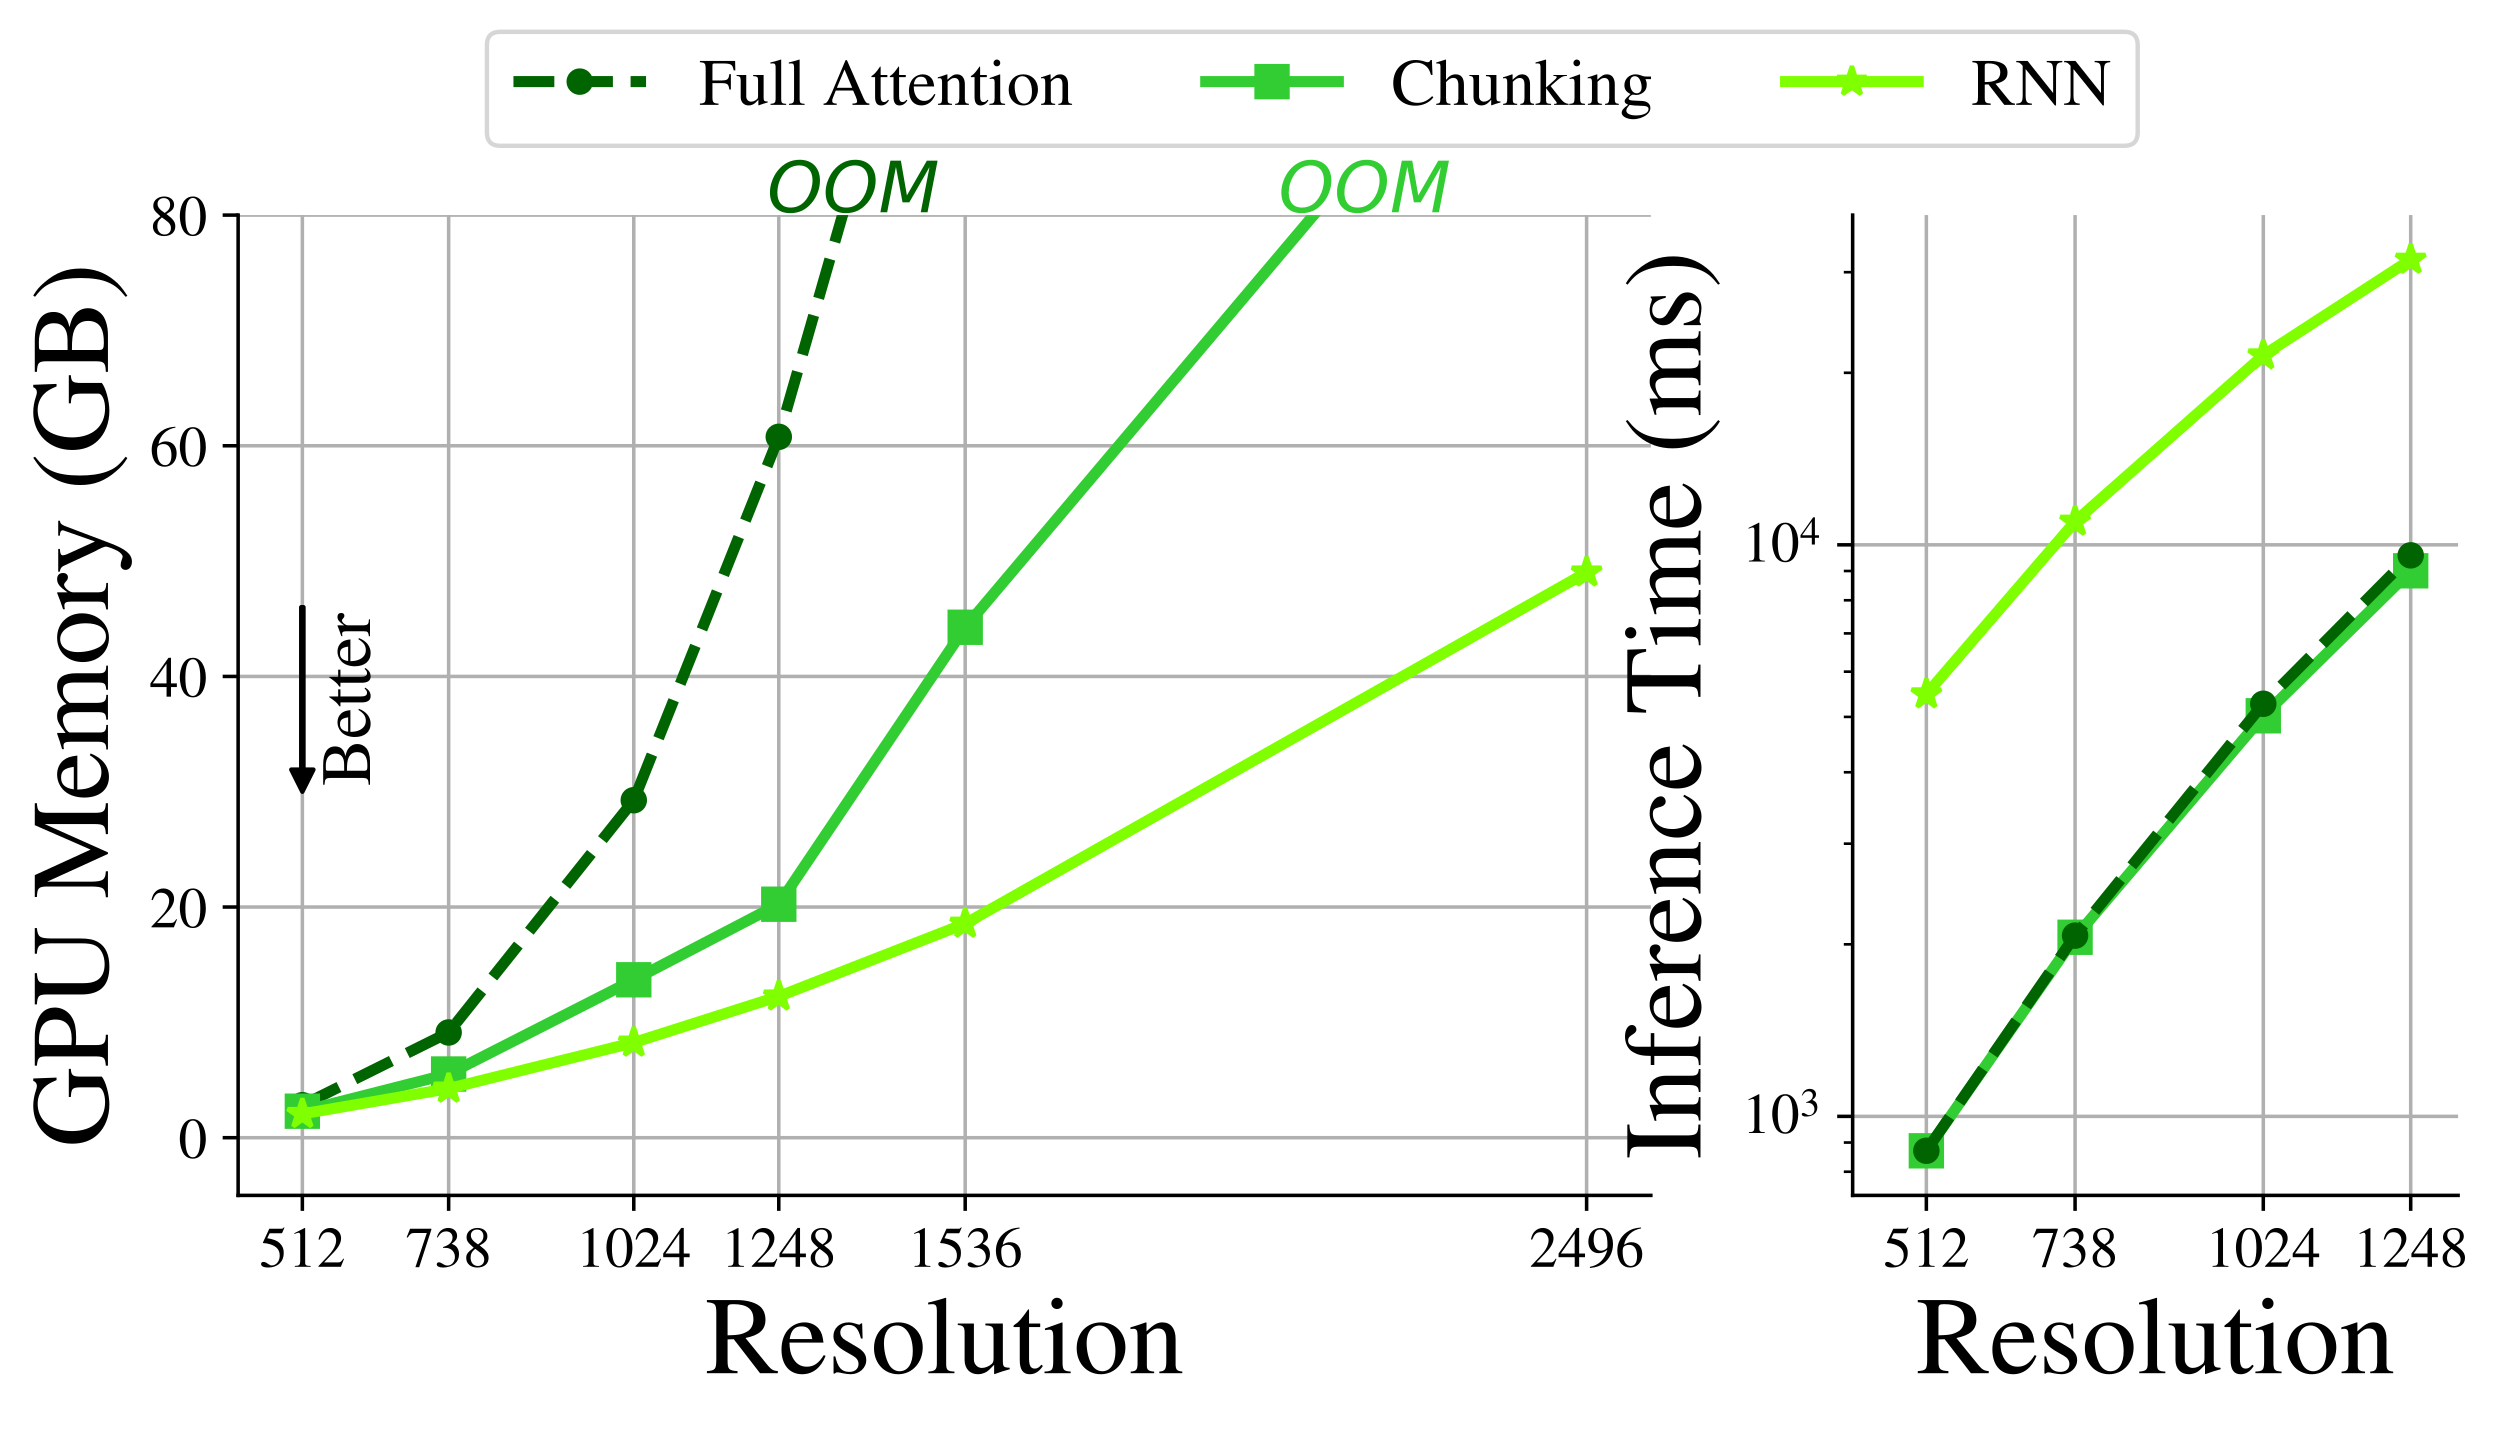 <?xml version="1.0" encoding="UTF-8"?>
<svg xmlns="http://www.w3.org/2000/svg" xmlns:xlink="http://www.w3.org/1999/xlink" width="565.553" height="323.276" viewBox="0 0 565.553 323.276">
<rect x="0" y="0" width="565.553" height="323.276" fill="#808080" stroke="none"/>
<defs>
<g>
<g id="glyph-0-0">
<path d="M 2.352 -7.578 L 4.902 -7.578 C 5.121 -7.578 5.16 -7.594 5.199 -7.695 L 5.695 -8.852 L 5.578 -8.945 C 5.383 -8.684 5.266 -8.605 4.98 -8.605 L 2.262 -8.605 L 0.844 -5.523 C 0.832 -5.5 0.832 -5.484 0.832 -5.461 C 0.832 -5.383 0.883 -5.355 0.988 -5.355 C 1.402 -5.355 1.91 -5.266 2.457 -5.098 C 3.953 -4.613 4.629 -3.82 4.629 -2.523 C 4.629 -1.273 3.848 -0.301 2.82 -0.301 C 2.562 -0.301 2.352 -0.391 1.965 -0.676 C 1.547 -0.988 1.262 -1.105 0.961 -1.105 C 0.598 -1.105 0.414 -0.949 0.414 -0.625 C 0.414 -0.129 1.016 0.168 2.004 0.168 C 3.082 0.168 4.016 -0.168 4.68 -0.832 C 5.266 -1.418 5.539 -2.156 5.539 -3.145 C 5.539 -4.082 5.289 -4.68 4.652 -5.328 C 4.082 -5.902 3.34 -6.199 1.809 -6.473 Z M 2.352 -7.578 "/>
</g>
<g id="glyph-0-1">
<path d="M 1.535 0 L 5.121 0 L 5.121 -0.195 C 4.121 -0.195 3.898 -0.34 3.887 -0.961 L 3.887 -8.762 L 3.781 -8.789 L 1.441 -7.605 L 1.441 -7.422 C 1.949 -7.617 2.262 -7.711 2.379 -7.711 C 2.652 -7.711 2.77 -7.516 2.77 -7.098 L 2.77 -1.211 C 2.742 -0.391 2.523 -0.207 1.535 -0.195 Z M 1.535 0 "/>
</g>
<g id="glyph-0-2">
<path d="M 6.176 -1.781 L 6.008 -1.848 C 5.523 -1.094 5.383 -1 4.77 -0.988 L 1.664 -0.988 L 3.848 -3.277 C 5.004 -4.484 5.512 -5.473 5.512 -6.488 C 5.512 -7.785 4.461 -8.789 3.105 -8.789 C 2.391 -8.789 1.715 -8.504 1.234 -7.98 C 0.82 -7.539 0.625 -7.125 0.402 -6.199 L 0.676 -6.137 C 1.195 -7.41 1.652 -7.824 2.562 -7.824 C 3.664 -7.824 4.395 -7.086 4.395 -5.992 C 4.395 -4.965 3.797 -3.77 2.703 -2.613 L 0.391 -0.156 L 0.391 0 L 5.461 0 Z M 6.176 -1.781 "/>
</g>
<g id="glyph-0-3">
<path d="M 5.836 -8.605 L 1.027 -8.605 L 0.262 -6.695 L 0.48 -6.59 C 1.016 -7.461 1.262 -7.633 1.988 -7.645 L 4.809 -7.645 L 2.234 0.09 L 3.082 0.09 L 5.836 -8.398 Z M 5.836 -8.605 "/>
</g>
<g id="glyph-0-4">
<path d="M 1.988 -4.289 C 2.758 -4.289 3.055 -4.266 3.355 -4.148 C 4.172 -3.848 4.668 -3.121 4.668 -2.223 C 4.668 -1.117 3.938 -0.285 2.977 -0.285 C 2.613 -0.285 2.352 -0.379 1.871 -0.688 C 1.496 -0.922 1.273 -1.016 1.055 -1.016 C 0.754 -1.016 0.559 -0.832 0.559 -0.559 C 0.559 -0.105 1.117 0.168 2.027 0.168 C 3.016 0.168 4.043 -0.156 4.668 -0.688 C 5.277 -1.223 5.602 -1.977 5.602 -2.848 C 5.602 -3.523 5.395 -4.121 5.031 -4.523 C 4.758 -4.809 4.512 -4.965 3.953 -5.215 C 4.836 -5.824 5.16 -6.305 5.16 -7.008 C 5.16 -8.074 4.344 -8.789 3.133 -8.789 C 2.484 -8.789 1.91 -8.566 1.441 -8.152 C 1.055 -7.785 0.859 -7.461 0.586 -6.684 L 0.781 -6.629 C 1.301 -7.594 1.887 -8.008 2.703 -8.008 C 3.562 -8.008 4.133 -7.449 4.133 -6.617 C 4.133 -6.148 3.938 -5.695 3.613 -5.355 C 3.223 -4.965 2.859 -4.77 1.977 -4.461 Z M 1.988 -4.289 "/>
</g>
<g id="glyph-0-5">
<path d="M 3.77 -4.824 C 5.07 -5.523 5.512 -6.059 5.512 -6.941 C 5.512 -8.02 4.59 -8.789 3.277 -8.789 C 1.859 -8.789 0.805 -7.918 0.805 -6.734 C 0.805 -5.891 1.055 -5.512 2.418 -4.316 C 1 -3.238 0.727 -2.859 0.727 -1.965 C 0.727 -0.688 1.742 0.168 3.223 0.168 C 4.785 0.168 5.785 -0.676 5.785 -2.016 C 5.785 -3.016 5.344 -3.641 3.77 -4.824 Z M 3.535 -3.484 C 4.484 -2.809 4.797 -2.34 4.797 -1.613 C 4.797 -0.766 4.211 -0.184 3.367 -0.184 C 2.379 -0.184 1.715 -0.938 1.715 -2.055 C 1.715 -2.898 1.988 -3.434 2.758 -4.055 Z M 3.395 -5.059 C 2.234 -5.812 1.77 -6.41 1.77 -7.137 C 1.77 -7.891 2.352 -8.426 3.172 -8.426 C 4.055 -8.426 4.613 -7.852 4.613 -6.953 C 4.613 -6.16 4.277 -5.641 3.395 -5.059 Z M 3.395 -5.059 "/>
</g>
<g id="glyph-0-6">
<path d="M 3.301 -8.789 C 2.586 -8.789 2.039 -8.578 1.559 -8.113 C 0.805 -7.383 0.312 -5.891 0.312 -4.367 C 0.312 -2.938 0.742 -1.43 1.352 -0.703 C 1.832 -0.129 2.496 0.168 3.25 0.168 C 3.914 0.168 4.473 -0.039 4.941 -0.492 C 5.695 -1.211 6.188 -2.719 6.188 -4.289 C 6.188 -6.953 5.004 -8.789 3.301 -8.789 Z M 3.262 -8.449 C 4.355 -8.449 4.941 -6.98 4.941 -4.266 C 4.941 -1.547 4.367 -0.156 3.25 -0.156 C 2.133 -0.156 1.559 -1.547 1.559 -4.25 C 1.559 -7.02 2.145 -8.449 3.262 -8.449 Z M 3.262 -8.449 "/>
</g>
<g id="glyph-0-7">
<path d="M 6.137 -3.004 L 4.809 -3.004 L 4.809 -8.789 L 4.238 -8.789 L 0.156 -3.004 L 0.156 -2.172 L 3.809 -2.172 L 3.809 0 L 4.809 0 L 4.809 -2.172 L 6.137 -2.172 Z M 3.797 -3.004 L 0.676 -3.004 L 3.797 -7.461 Z M 3.797 -3.004 "/>
</g>
<g id="glyph-0-8">
<path d="M 5.797 -8.891 C 4.316 -8.762 3.562 -8.516 2.613 -7.852 C 1.211 -6.852 0.441 -5.367 0.441 -3.629 C 0.441 -2.496 0.793 -1.352 1.352 -0.703 C 1.848 -0.129 2.547 0.168 3.355 0.168 C 4.965 0.168 6.086 -1.055 6.086 -2.848 C 6.086 -4.523 5.148 -5.562 3.629 -5.562 C 3.055 -5.562 2.797 -5.473 1.977 -4.98 C 2.328 -6.941 3.781 -8.348 5.824 -8.684 Z M 3.145 -4.965 C 4.277 -4.965 4.914 -4.031 4.914 -2.406 C 4.914 -0.977 4.406 -0.184 3.496 -0.184 C 2.352 -0.184 1.652 -1.402 1.652 -3.418 C 1.652 -4.082 1.754 -4.445 2.016 -4.641 C 2.289 -4.848 2.691 -4.965 3.145 -4.965 Z M 3.145 -4.965 "/>
</g>
<g id="glyph-0-9">
<path d="M 0.766 0.273 C 2.223 0.105 2.938 -0.129 3.82 -0.766 C 5.176 -1.754 5.969 -3.367 5.969 -5.121 C 5.969 -7.266 4.785 -8.789 3.094 -8.789 C 1.547 -8.789 0.391 -7.477 0.391 -5.719 C 0.391 -4.133 1.324 -3.082 2.73 -3.082 C 3.445 -3.082 3.992 -3.289 4.68 -3.82 C 4.148 -1.703 2.703 -0.312 0.727 0.012 Z M 4.707 -4.613 C 4.707 -4.355 4.652 -4.238 4.512 -4.121 C 4.16 -3.82 3.664 -3.641 3.199 -3.641 C 2.211 -3.641 1.586 -4.613 1.586 -6.16 C 1.586 -6.902 1.793 -7.684 2.066 -8.02 C 2.289 -8.281 2.613 -8.426 2.988 -8.426 C 4.121 -8.426 4.707 -7.305 4.707 -5.121 Z M 4.707 -4.613 "/>
</g>
<g id="glyph-1-0">
<path d="M 16.477 -0.477 C 15.523 -0.551 15.023 -0.801 14.301 -1.648 L 9.148 -7.977 C 12.324 -8.602 13.676 -9.852 13.676 -12.148 C 13.676 -13.227 13.352 -14.148 12.699 -14.875 C 11.75 -15.898 9.648 -16.551 7.324 -16.551 L 0.426 -16.551 L 0.426 -16.074 C 2.273 -15.875 2.523 -15.648 2.551 -13.824 L 2.551 -3 C 2.523 -0.875 2.301 -0.625 0.426 -0.477 L 0.426 0 L 7.352 0 L 7.352 -0.477 C 5.426 -0.602 5.125 -0.898 5.102 -2.727 L 5.102 -7.648 L 6.5 -7.699 L 12.449 0 L 16.477 0 Z M 5.102 -14.727 C 5.102 -15.426 5.375 -15.625 6.375 -15.625 C 9.5 -15.625 10.949 -14.551 10.949 -12.199 C 10.949 -10.949 10.426 -9.898 9.523 -9.426 C 8.375 -8.773 7.5 -8.625 5.102 -8.574 Z M 5.102 -14.727 "/>
</g>
<g id="glyph-1-1">
<path d="M 10.199 -4.102 C 9 -2.199 7.926 -1.477 6.324 -1.477 C 4.898 -1.477 3.824 -2.199 3.102 -3.625 C 2.648 -4.574 2.477 -5.375 2.426 -6.926 L 10.125 -6.926 C 9.926 -8.551 9.676 -9.273 9.051 -10.074 C 8.301 -10.977 7.148 -11.5 5.852 -11.5 C 4.602 -11.5 3.426 -11.051 2.477 -10.199 C 1.301 -9.176 0.625 -7.398 0.625 -5.352 C 0.625 -1.898 2.426 0.227 5.301 0.227 C 7.676 0.227 9.551 -1.227 10.602 -3.926 Z M 2.477 -7.727 C 2.75 -9.676 3.602 -10.602 5.125 -10.602 C 6.648 -10.602 7.25 -9.898 7.574 -7.727 Z M 2.477 -7.727 "/>
</g>
<g id="glyph-1-2">
<path d="M 7.875 -7.852 L 7.773 -11.273 L 7.5 -11.273 C 7.375 -11.074 7.25 -11 7.102 -11 C 6.949 -11 6.699 -11.051 6.426 -11.176 C 5.852 -11.375 5.273 -11.5 4.676 -11.5 C 2.699 -11.5 1.273 -10.199 1.273 -8.398 C 1.273 -7 2.074 -6 4.199 -4.801 L 5.648 -3.977 C 6.523 -3.477 6.949 -2.875 6.949 -2.102 C 6.949 -1 6.148 -0.301 4.875 -0.301 C 3.148 -0.301 2.273 -1.25 1.699 -3.801 L 1.301 -3.801 L 1.301 0.074 L 1.625 0.074 C 1.801 -0.148 1.898 -0.199 2.199 -0.199 C 2.477 -0.199 2.773 -0.148 3.352 0 C 4.023 0.125 4.676 0.227 5.176 0.227 C 7.125 0.227 8.699 -1.199 8.699 -2.949 C 8.699 -4.199 8.102 -5.023 6.602 -5.926 L 3.898 -7.523 C 3.199 -7.949 2.824 -8.551 2.824 -9.227 C 2.824 -10.25 3.602 -10.926 4.75 -10.926 C 6.176 -10.926 6.926 -10.102 7.5 -7.852 Z M 7.875 -7.852 "/>
</g>
<g id="glyph-1-3">
<path d="M 6.25 -11.5 C 2.977 -11.5 0.727 -9.102 0.727 -5.648 C 0.727 -2.25 3.051 0.227 6.199 0.227 C 9.352 0.227 11.75 -2.375 11.75 -5.852 C 11.75 -9.148 9.449 -11.5 6.25 -11.5 Z M 5.926 -10.801 C 8.023 -10.801 9.5 -8.398 9.5 -4.977 C 9.5 -2.125 8.375 -0.449 6.5 -0.449 C 5.523 -0.449 4.602 -1.051 4.074 -2.051 C 3.375 -3.352 2.977 -5.102 2.977 -6.875 C 2.977 -9.25 4.125 -10.801 5.926 -10.801 Z M 5.926 -10.801 "/>
</g>
<g id="glyph-1-4">
<path d="M 0.523 0 L 6.426 0 L 6.426 -0.375 C 4.852 -0.449 4.574 -0.699 4.551 -2.102 L 4.551 -17.023 L 4.449 -17.074 C 3.176 -16.676 2.25 -16.398 0.477 -15.977 L 0.477 -15.574 L 0.625 -15.574 C 0.898 -15.602 1.199 -15.625 1.398 -15.625 C 2.199 -15.625 2.449 -15.273 2.449 -14.102 L 2.449 -2.176 C 2.426 -0.824 2.074 -0.477 0.523 -0.375 Z M 0.523 0 "/>
</g>
<g id="glyph-1-5">
<path d="M 11.977 -1.25 L 11.852 -1.25 C 10.625 -1.301 10.449 -1.5 10.426 -2.676 L 10.426 -11.25 L 6.477 -11.25 L 6.477 -10.824 C 8.023 -10.75 8.324 -10.5 8.324 -9.25 L 8.324 -3.375 C 8.324 -2.676 8.199 -2.324 7.852 -2.051 C 7.176 -1.5 6.398 -1.199 5.648 -1.199 C 4.676 -1.199 3.875 -2.051 3.875 -3.102 L 3.875 -11.25 L 0.227 -11.25 L 0.227 -10.898 C 1.398 -10.852 1.75 -10.5 1.773 -9.301 L 1.773 -3 C 1.773 -1.023 2.977 0.227 4.801 0.227 C 5.727 0.227 6.699 -0.148 7.375 -0.824 L 8.449 -1.898 L 8.449 0.148 L 8.551 0.199 C 9.801 -0.273 10.699 -0.551 11.977 -0.898 Z M 11.977 -1.25 "/>
</g>
<g id="glyph-1-6">
<path d="M 6.375 -11.25 L 3.852 -11.25 L 3.852 -14.148 C 3.852 -14.398 3.801 -14.477 3.676 -14.477 C 2.227 -12.375 1.477 -11.523 0.75 -11.102 C 0.477 -10.926 0.324 -10.773 0.324 -10.625 C 0.324 -10.551 0.352 -10.5 0.426 -10.449 L 1.75 -10.449 L 1.75 -2.926 C 1.75 -0.824 2.5 0.227 3.977 0.227 C 5.199 0.227 6.148 -0.352 6.977 -1.648 L 6.648 -1.926 C 6.102 -1.273 5.699 -1.051 5.148 -1.051 C 4.227 -1.051 3.852 -1.727 3.852 -3.301 L 3.852 -10.449 L 6.375 -10.449 Z M 6.375 -11.25 "/>
</g>
<g id="glyph-1-7">
<path d="M 0.398 0 L 6.324 0 L 6.324 -0.375 C 4.676 -0.5 4.5 -0.727 4.477 -2.551 L 4.477 -11.426 L 4.375 -11.5 L 0.5 -10.125 L 0.5 -9.75 L 0.699 -9.773 C 1 -9.824 1.301 -9.852 1.551 -9.852 C 2.148 -9.852 2.375 -9.449 2.375 -8.352 L 2.375 -2.551 C 2.324 -0.699 2.102 -0.449 0.398 -0.375 Z M 3.199 -17.074 C 2.523 -17.074 1.949 -16.5 1.949 -15.801 C 1.949 -15.074 2.5 -14.523 3.199 -14.523 C 3.949 -14.523 4.5 -15.074 4.5 -15.801 C 4.5 -16.523 3.926 -17.074 3.199 -17.074 Z M 3.199 -17.074 "/>
</g>
<g id="glyph-1-8">
<path d="M 0.449 0 L 5.75 0 L 5.75 -0.375 C 4.5 -0.449 4.102 -0.773 4.102 -1.676 L 4.102 -8.699 C 5.301 -9.824 5.852 -10.125 6.676 -10.125 C 7.898 -10.125 8.5 -9.352 8.5 -7.699 L 8.5 -2.477 C 8.449 -0.852 8.148 -0.449 6.926 -0.375 L 6.926 0 L 12.125 0 L 12.125 -0.375 C 10.898 -0.5 10.625 -0.801 10.602 -2.023 L 10.602 -7.75 C 10.602 -10.102 9.5 -11.5 7.648 -11.5 C 6.5 -11.5 5.727 -11.074 4.023 -9.477 L 4.023 -11.449 L 3.852 -11.5 C 2.551 -11.023 1.699 -10.75 0.398 -10.375 L 0.398 -9.949 C 0.574 -10.023 0.801 -10.051 1.074 -10.051 C 1.773 -10.051 2 -9.676 2 -8.449 L 2 -2.25 C 1.977 -0.773 1.699 -0.449 0.449 -0.375 Z M 0.449 0 "/>
</g>
<g id="glyph-2-0">
<path d="M -8.852 -17.727 L -8.852 -11.352 L -8.398 -11.352 C -8.273 -13.301 -8.074 -13.5 -6.176 -13.551 L -2.125 -13.551 C -1.324 -13.551 -0.648 -12.051 -0.648 -10.227 C -0.648 -6.148 -3.5 -3.648 -8.148 -3.648 C -10.5 -3.648 -12.773 -4.352 -14 -5.449 C -15.227 -6.523 -15.898 -8.102 -15.898 -9.801 C -15.898 -11.199 -15.426 -12.449 -14.523 -13.398 C -13.801 -14.148 -13.148 -14.551 -11.625 -15.176 L -11.625 -15.75 L -16.898 -15.551 L -16.898 -15 C -16.398 -14.852 -16.074 -14.398 -16.074 -13.875 C -16.074 -13.625 -16.148 -13.227 -16.324 -12.773 C -16.699 -11.648 -16.898 -10.477 -16.898 -9.352 C -16.898 -4.375 -13.227 -0.801 -8.125 -0.801 C -5.676 -0.801 -3.801 -1.477 -2.324 -2.875 C -0.602 -4.523 0.324 -6.949 0.324 -9.699 C 0.324 -11.875 -0.523 -14.977 -1.398 -15.977 L -6.477 -15.977 C -8 -16.023 -8.301 -16.301 -8.398 -17.727 Z M -8.852 -17.727 "/>
</g>
<g id="glyph-2-1">
<path d="M -16.074 -0.398 C -15.875 -2.25 -15.648 -2.477 -13.824 -2.5 L -3 -2.5 C -0.875 -2.477 -0.648 -2.301 -0.477 -0.398 L 0 -0.398 L 0 -7.398 L -0.477 -7.398 C -0.523 -5.426 -0.875 -5.074 -2.727 -5.051 L -7.273 -5.051 C -7.227 -5.699 -7.199 -6.125 -7.199 -6.773 C -7.199 -8.75 -7.449 -10.074 -8.051 -11.148 C -8.852 -12.648 -10.375 -13.551 -12.023 -13.551 C -13.074 -13.551 -14.023 -13.199 -14.75 -12.523 C -15.852 -11.523 -16.551 -9.352 -16.551 -7 L -16.551 -0.398 Z M -14.773 -5.051 C -15.449 -5.051 -15.625 -5.227 -15.625 -5.898 C -15.625 -9.273 -14.449 -10.824 -11.875 -10.824 C -9.449 -10.824 -8.199 -9.352 -8.199 -6.477 C -8.199 -5.977 -8.227 -5.625 -8.273 -5.051 Z M -14.773 -5.051 "/>
</g>
<g id="glyph-2-2">
<path d="M -16.551 -17.625 L -16.551 -11.824 L -16.074 -11.824 C -15.949 -13.75 -15.449 -14.125 -12.875 -14.176 L -6.125 -14.176 C -4.426 -14.176 -3.477 -14.023 -2.727 -13.602 C -1.523 -12.926 -0.75 -11.324 -0.75 -9.449 C -0.75 -7.676 -1.352 -6.449 -2.523 -5.773 C -3.324 -5.324 -4.25 -5.148 -5.824 -5.148 L -13.824 -5.148 C -15.648 -5.176 -15.898 -5.426 -16.074 -7.426 L -16.551 -7.426 L -16.551 -0.352 L -16.074 -0.352 C -15.926 -2.324 -15.676 -2.574 -13.824 -2.602 L -6.023 -2.602 C -1.699 -2.602 0.324 -4.625 0.324 -8.875 C 0.324 -11.602 -0.523 -13.477 -2.227 -14.449 C -3.273 -15.051 -4.426 -15.273 -6.352 -15.273 L -12.875 -15.273 C -15.5 -15.324 -15.852 -15.602 -16.074 -17.625 Z M -16.551 -17.625 "/>
</g>
<g id="glyph-2-3">
</g>
<g id="glyph-2-4">
<path d="M -16.551 -21.574 L -16.551 -16.602 L -3.926 -11.074 L -16.551 -5.301 L -16.551 -0.352 L -16.074 -0.352 C -15.977 -2.398 -15.699 -2.676 -13.824 -2.727 L -3.676 -2.727 C -1.023 -2.676 -0.602 -2.352 -0.477 -0.301 L 0 -0.301 L 0 -6.176 L -0.477 -6.176 C -0.574 -4.25 -1.102 -3.875 -3.676 -3.824 L -13.75 -3.824 L 0 -10.102 L 0 -10.449 L -14.324 -16.852 L -3 -16.852 C -0.875 -16.824 -0.602 -16.551 -0.477 -14.574 L 0 -14.574 L 0 -21.574 L -0.477 -21.574 C -0.574 -19.773 -0.926 -19.449 -2.727 -19.398 L -13.824 -19.398 C -15.625 -19.449 -15.949 -19.75 -16.074 -21.574 Z M -16.551 -21.574 "/>
</g>
<g id="glyph-2-5">
<path d="M -4.102 -10.199 C -2.199 -9 -1.477 -7.926 -1.477 -6.324 C -1.477 -4.898 -2.199 -3.824 -3.625 -3.102 C -4.574 -2.648 -5.375 -2.477 -6.926 -2.426 L -6.926 -10.125 C -8.551 -9.926 -9.273 -9.676 -10.074 -9.051 C -10.977 -8.301 -11.5 -7.148 -11.5 -5.852 C -11.5 -4.602 -11.051 -3.426 -10.199 -2.477 C -9.176 -1.301 -7.398 -0.625 -5.352 -0.625 C -1.898 -0.625 0.227 -2.426 0.227 -5.301 C 0.227 -7.676 -1.227 -9.551 -3.926 -10.602 Z M -7.727 -2.477 C -9.676 -2.75 -10.602 -3.602 -10.602 -5.125 C -10.602 -6.648 -9.898 -7.25 -7.727 -7.574 Z M -7.727 -2.477 "/>
</g>
<g id="glyph-2-6">
<path d="M 0 -0.398 L 0 -5.949 L -0.375 -5.949 C -0.398 -4.676 -0.676 -4.273 -1.676 -4.25 L -8.727 -4.25 C -8.773 -4.25 -9.023 -4.449 -9.199 -4.625 C -9.773 -5.25 -10.199 -6.324 -10.199 -7.199 C -10.199 -8.301 -9.324 -8.852 -7.574 -8.852 L -2.148 -8.852 C -0.727 -8.801 -0.449 -8.551 -0.375 -7.148 L 0 -7.148 L 0 -12.75 L -0.375 -12.75 C -0.375 -11.352 -0.773 -11 -2.375 -10.949 L -8.676 -10.949 C -9.75 -11.699 -10.199 -12.5 -10.199 -13.676 C -10.199 -15.102 -9.523 -15.551 -7.449 -15.551 L -2.176 -15.551 C -0.699 -15.5 -0.523 -15.352 -0.375 -13.898 L 0 -13.898 L 0 -19.375 L -0.375 -19.375 L -0.426 -18.727 C -0.551 -17.926 -0.926 -17.648 -1.898 -17.648 L -7.051 -17.648 C -10 -17.648 -11.5 -16.676 -11.5 -14.75 C -11.5 -13.301 -10.852 -12.023 -9.398 -10.676 C -10.824 -10.227 -11.5 -9.375 -11.5 -8.023 C -11.5 -6.898 -11.176 -6.227 -9.574 -4.148 L -11.449 -4.148 L -11.5 -3.977 C -11.023 -2.648 -10.75 -1.801 -10.375 -0.477 L -9.949 -0.477 C -10.023 -0.773 -10.051 -1 -10.051 -1.273 C -10.051 -1.926 -9.648 -2.148 -8.449 -2.148 L -2.125 -2.148 C -0.727 -2.102 -0.375 -1.773 -0.375 -0.398 Z M 0 -0.398 "/>
</g>
<g id="glyph-2-7">
<path d="M -11.5 -6.25 C -11.5 -2.977 -9.102 -0.727 -5.648 -0.727 C -2.25 -0.727 0.227 -3.051 0.227 -6.199 C 0.227 -9.352 -2.375 -11.75 -5.852 -11.75 C -9.148 -11.75 -11.5 -9.449 -11.5 -6.25 Z M -10.801 -5.926 C -10.801 -8.023 -8.398 -9.5 -4.977 -9.5 C -2.125 -9.5 -0.449 -8.375 -0.449 -6.5 C -0.449 -5.523 -1.051 -4.602 -2.051 -4.074 C -3.352 -3.375 -5.102 -2.977 -6.875 -2.977 C -9.25 -2.977 -10.801 -4.125 -10.801 -5.926 Z M -10.801 -5.926 "/>
</g>
<g id="glyph-2-8">
<path d="M 0 -0.125 L 0 -6.125 L -0.375 -6.125 C -0.426 -4.449 -0.773 -4.051 -2.25 -4 L -7.875 -4 C -8.676 -4 -9.926 -5.051 -9.926 -5.75 C -9.926 -5.898 -9.801 -6.125 -9.551 -6.398 C -9.176 -6.773 -9.051 -7.074 -9.051 -7.398 C -9.051 -8 -9.477 -8.375 -10.176 -8.375 C -11 -8.375 -11.5 -7.852 -11.5 -7 C -11.5 -5.949 -10.949 -5.25 -9.148 -4 L -11.449 -4 L -11.5 -3.875 C -10.949 -2.477 -10.602 -1.574 -10.148 -0.176 L -9.75 -0.176 C -9.824 -0.523 -9.852 -0.75 -9.852 -1.051 C -9.852 -1.676 -9.449 -1.898 -8.352 -1.898 L -2.102 -1.898 C -0.801 -1.852 -0.648 -1.699 -0.375 -0.125 Z M 0 -0.125 "/>
</g>
<g id="glyph-2-9">
<path d="M -11.25 -11.875 L -11.25 -8.5 L -10.875 -8.5 C -10.875 -9.301 -10.648 -9.699 -10.25 -9.699 C -10.148 -9.699 -10 -9.676 -9.824 -9.602 L -2.926 -7.176 L -9.25 -4.301 C -9.602 -4.148 -9.949 -4.051 -10.199 -4.051 C -10.648 -4.051 -10.824 -4.426 -10.875 -5.5 L -11.25 -5.5 L -11.25 -0.352 L -10.898 -0.352 C -10.801 -1 -10.523 -1.426 -10.102 -1.625 L -3.949 -4.477 C -3.273 -4.773 -3.25 -4.801 -3 -4.926 C -1.75 -5.625 -0.824 -6.023 -0.449 -6.023 C -0.051 -6.023 1.449 -5.449 2.227 -5.023 C 2.852 -4.648 3.324 -4.125 3.324 -3.773 C 3.324 -3.625 3.273 -3.398 3.148 -3.125 C 2.977 -2.676 2.875 -2.227 2.875 -1.824 C 2.875 -1.227 3.352 -0.75 3.977 -0.75 C 4.801 -0.75 5.426 -1.523 5.426 -2.602 C 5.426 -4.301 4.051 -5.449 0.426 -6.824 L -9.75 -10.676 C -10.551 -11 -10.801 -11.273 -10.875 -11.875 Z M -11.25 -11.875 "/>
</g>
<g id="glyph-2-10">
<path d="M -16.898 -7.375 C -15.676 -5.523 -15.051 -4.773 -13.898 -3.852 C -11.727 -2.074 -9.227 -1.199 -6.301 -1.199 C -3.102 -1.199 -0.676 -2.125 1.852 -4.324 C 3.051 -5.352 3.602 -6 4.398 -7.301 L 4 -7.602 C 2.426 -5.602 1.523 -4.898 -0.301 -4.227 C -1.977 -3.625 -3.852 -3.352 -6.375 -3.352 C -9 -3.352 -11.074 -3.676 -12.602 -4.352 C -14.148 -5.051 -15.051 -5.801 -16.5 -7.602 Z M -16.898 -7.375 "/>
</g>
<g id="glyph-2-11">
<path d="M -16.074 -0.426 C -15.949 -2.523 -15.699 -2.801 -13.824 -2.824 L -2.727 -2.824 C -0.852 -2.801 -0.551 -2.477 -0.477 -0.426 L 0 -0.426 L 0 -8.773 C 0 -10.699 -0.523 -12.5 -1.375 -13.426 C -2.176 -14.324 -3.301 -14.824 -4.5 -14.824 C -5.602 -14.824 -6.602 -14.398 -7.324 -13.602 C -8 -12.852 -8.301 -12.176 -8.699 -10.551 C -9.023 -11.852 -9.273 -12.375 -9.801 -12.977 C -10.352 -13.602 -11.25 -13.977 -12.301 -13.977 C -15.102 -13.977 -16.551 -11.727 -16.551 -7.426 L -16.551 -0.426 Z M -8.148 -5.375 C -8.148 -7.801 -8 -8.949 -7.625 -9.852 C -7.051 -11.273 -6.023 -11.949 -4.477 -11.949 C -3.125 -11.949 -2.148 -11.426 -1.574 -10.426 C -1.125 -9.625 -0.926 -8.602 -0.926 -6.949 C -0.926 -5.727 -1.148 -5.375 -1.949 -5.375 Z M -9.125 -5.375 L -14.875 -5.375 C -15.426 -5.398 -15.574 -5.5 -15.602 -5.926 L -15.625 -7.023 C -15.699 -9.801 -14.426 -11.426 -12.199 -11.426 C -10.227 -11.426 -9.176 -10.148 -9.148 -7.75 Z M -9.125 -5.375 "/>
</g>
<g id="glyph-2-12">
<path d="M 4.398 -0.949 C 3.176 -2.801 2.551 -3.551 1.398 -4.477 C -0.75 -6.25 -3.25 -7.125 -6.176 -7.125 C -9.375 -7.125 -11.801 -6.199 -14.352 -4 C -15.551 -2.977 -16.102 -2.324 -16.898 -1.023 L -16.5 -0.727 C -14.926 -2.727 -14.051 -3.398 -12.176 -4.102 C -10.5 -4.699 -8.625 -4.977 -6.102 -4.977 C -3.477 -4.977 -1.426 -4.648 0.074 -3.977 C 1.625 -3.301 2.551 -2.523 4 -0.727 Z M 4.398 -0.949 "/>
</g>
<g id="glyph-2-13">
<path d="M 0 -0.449 L 0 -7.875 L -0.477 -7.875 C -0.523 -5.824 -0.875 -5.477 -2.727 -5.426 L -13.824 -5.426 C -15.699 -5.477 -16 -5.801 -16.074 -7.875 L -16.551 -7.875 L -16.551 -0.449 L -16.074 -0.449 C -15.949 -2.574 -15.699 -2.852 -13.824 -2.875 L -2.727 -2.875 C -0.824 -2.852 -0.551 -2.551 -0.477 -0.449 Z M 0 -0.449 "/>
</g>
<g id="glyph-2-14">
<path d="M 0 -0.449 L 0 -5.75 L -0.375 -5.75 C -0.449 -4.5 -0.773 -4.102 -1.676 -4.102 L -8.699 -4.102 C -9.824 -5.301 -10.125 -5.852 -10.125 -6.676 C -10.125 -7.898 -9.352 -8.5 -7.699 -8.5 L -2.477 -8.5 C -0.852 -8.449 -0.449 -8.148 -0.375 -6.926 L 0 -6.926 L 0 -12.125 L -0.375 -12.125 C -0.5 -10.898 -0.801 -10.625 -2.023 -10.602 L -7.75 -10.602 C -10.102 -10.602 -11.5 -9.5 -11.5 -7.648 C -11.5 -6.5 -11.074 -5.727 -9.477 -4.023 L -11.449 -4.023 L -11.5 -3.852 C -11.023 -2.551 -10.75 -1.699 -10.375 -0.398 L -9.949 -0.398 C -10.023 -0.574 -10.051 -0.801 -10.051 -1.074 C -10.051 -1.773 -9.676 -2 -8.449 -2 L -2.25 -2 C -0.773 -1.977 -0.449 -1.699 -0.375 -0.449 Z M 0 -0.449 "/>
</g>
<g id="glyph-2-15">
<path d="M -11.25 -7.727 L -11.25 -4.648 L -14.148 -4.648 C -15.625 -4.648 -16.375 -5.125 -16.375 -6.074 C -16.375 -6.625 -16.125 -6.949 -15.398 -7.398 C -14.75 -7.801 -14.5 -8.102 -14.5 -8.523 C -14.5 -9.125 -14.949 -9.574 -15.523 -9.574 C -16.426 -9.574 -17.074 -8.477 -17.074 -6.977 C -17.074 -5.398 -16.398 -4.102 -15.273 -3.449 C -14.148 -2.801 -13.25 -2.602 -11.25 -2.574 L -11.25 -0.523 L -10.449 -0.523 L -10.449 -2.574 L -2.602 -2.574 C -0.727 -2.523 -0.449 -2.273 -0.375 -0.5 L 0 -0.5 L 0 -7 L -0.375 -7 C -0.449 -4.949 -0.727 -4.676 -2.602 -4.676 L -10.449 -4.676 L -10.449 -7.727 Z M -11.25 -7.727 "/>
</g>
<g id="glyph-2-16">
<path d="M -3.898 -9.949 C -2.148 -8.75 -1.551 -7.852 -1.551 -6.426 C -1.551 -4.125 -3.551 -2.551 -6.426 -2.551 C -9.023 -2.551 -10.773 -3.926 -10.773 -5.949 C -10.773 -6.852 -10.523 -7.176 -9.574 -7.426 L -9.023 -7.574 C -8.301 -7.773 -7.875 -8.227 -7.875 -8.773 C -7.875 -9.426 -8.352 -9.949 -8.926 -9.949 C -10.324 -9.949 -11.5 -8.199 -11.5 -6.102 C -11.5 -4.875 -11 -3.602 -10.102 -2.574 C -9 -1.324 -7.301 -0.625 -5.301 -0.625 C -2.074 -0.625 0.227 -2.602 0.227 -5.375 C 0.227 -6.5 -0.148 -7.5 -0.926 -8.398 C -1.5 -9.074 -2.199 -9.551 -3.676 -10.301 Z M -3.898 -9.949 "/>
</g>
<g id="glyph-2-17">
<path d="M -0.477 -11.301 C -0.574 -9.25 -0.875 -8.926 -2.727 -8.898 L -15.5 -8.898 L -15.5 -10.25 C -15.449 -13.148 -15.023 -13.676 -12.301 -14.227 L -12.301 -14.824 L -16.551 -14.676 L -16.551 -0.574 L -12.301 -0.426 L -12.301 -1.023 C -15.023 -1.602 -15.449 -2.125 -15.5 -5 L -15.5 -6.352 L -3 -6.352 C -0.852 -6.324 -0.602 -6.102 -0.477 -4 L 0 -4 L 0 -11.301 Z M -0.477 -11.301 "/>
</g>
<g id="glyph-2-18">
<path d="M 0 -0.398 L 0 -6.324 L -0.375 -6.324 C -0.5 -4.676 -0.727 -4.5 -2.551 -4.477 L -11.426 -4.477 L -11.5 -4.375 L -10.125 -0.5 L -9.75 -0.5 L -9.773 -0.699 C -9.824 -1 -9.852 -1.301 -9.852 -1.551 C -9.852 -2.148 -9.449 -2.375 -8.352 -2.375 L -2.551 -2.375 C -0.699 -2.324 -0.449 -2.102 -0.375 -0.398 Z M -17.074 -3.199 C -17.074 -2.523 -16.5 -1.949 -15.801 -1.949 C -15.074 -1.949 -14.523 -2.5 -14.523 -3.199 C -14.523 -3.949 -15.074 -4.5 -15.801 -4.5 C -16.523 -4.5 -17.074 -3.926 -17.074 -3.199 Z M -17.074 -3.199 "/>
</g>
<g id="glyph-2-19">
<path d="M -7.852 -7.875 L -11.273 -7.773 L -11.273 -7.5 C -11.074 -7.375 -11 -7.25 -11 -7.102 C -11 -6.949 -11.051 -6.699 -11.176 -6.426 C -11.375 -5.852 -11.5 -5.273 -11.5 -4.676 C -11.5 -2.699 -10.199 -1.273 -8.398 -1.273 C -7 -1.273 -6 -2.074 -4.801 -4.199 L -3.977 -5.648 C -3.477 -6.523 -2.875 -6.949 -2.102 -6.949 C -1 -6.949 -0.301 -6.148 -0.301 -4.875 C -0.301 -3.148 -1.25 -2.273 -3.801 -1.699 L -3.801 -1.301 L 0.074 -1.301 L 0.074 -1.625 C -0.148 -1.801 -0.199 -1.898 -0.199 -2.199 C -0.199 -2.477 -0.148 -2.773 0 -3.352 C 0.125 -4.023 0.227 -4.676 0.227 -5.176 C 0.227 -7.125 -1.199 -8.699 -2.949 -8.699 C -4.199 -8.699 -5.023 -8.102 -5.926 -6.602 L -7.523 -3.898 C -7.949 -3.199 -8.551 -2.824 -9.227 -2.824 C -10.25 -2.824 -10.926 -3.602 -10.926 -4.75 C -10.926 -6.176 -10.102 -6.926 -7.852 -7.5 Z M -7.852 -7.875 "/>
</g>
<g id="glyph-3-0">
<path d="M -10.289 -0.273 C -10.207 -1.617 -10.047 -1.793 -8.848 -1.809 L -1.742 -1.809 C -0.543 -1.793 -0.352 -1.586 -0.305 -0.273 L 0 -0.273 L 0 -5.617 C 0 -6.848 -0.336 -8 -0.879 -8.594 C -1.391 -9.168 -2.113 -9.488 -2.879 -9.488 C -3.586 -9.488 -4.223 -9.215 -4.688 -8.703 C -5.121 -8.223 -5.312 -7.793 -5.566 -6.754 C -5.777 -7.586 -5.938 -7.922 -6.273 -8.305 C -6.625 -8.703 -7.199 -8.945 -7.871 -8.945 C -9.664 -8.945 -10.594 -7.504 -10.594 -4.754 L -10.594 -0.273 Z M -5.215 -3.441 C -5.215 -4.992 -5.121 -5.727 -4.879 -6.305 C -4.512 -7.215 -3.855 -7.648 -2.863 -7.648 C -2 -7.648 -1.375 -7.312 -1.008 -6.672 C -0.719 -6.16 -0.594 -5.504 -0.594 -4.449 C -0.594 -3.664 -0.734 -3.441 -1.246 -3.441 Z M -5.84 -3.441 L -9.52 -3.441 C -9.871 -3.457 -9.969 -3.52 -9.984 -3.793 L -10 -4.496 C -10.047 -6.273 -9.23 -7.312 -7.809 -7.312 C -6.543 -7.312 -5.871 -6.496 -5.855 -4.961 Z M -5.84 -3.441 "/>
</g>
<g id="glyph-3-1">
<path d="M -2.625 -6.527 C -1.406 -5.762 -0.945 -5.07 -0.945 -4.047 C -0.945 -3.137 -1.406 -2.449 -2.32 -1.984 C -2.93 -1.695 -3.441 -1.586 -4.434 -1.551 L -4.434 -6.48 C -5.473 -6.352 -5.938 -6.191 -6.449 -5.793 C -7.023 -5.312 -7.359 -4.574 -7.359 -3.742 C -7.359 -2.945 -7.07 -2.191 -6.527 -1.586 C -5.871 -0.832 -4.734 -0.398 -3.426 -0.398 C -1.215 -0.398 0.145 -1.551 0.145 -3.391 C 0.145 -4.91 -0.785 -6.113 -2.512 -6.785 Z M -4.945 -1.586 C -6.191 -1.762 -6.785 -2.305 -6.785 -3.281 C -6.785 -4.258 -6.336 -4.641 -4.945 -4.848 Z M -4.945 -1.586 "/>
</g>
<g id="glyph-3-2">
<path d="M -7.199 -4.078 L -7.199 -2.465 L -9.055 -2.465 C -9.215 -2.465 -9.266 -2.434 -9.266 -2.352 C -7.922 -1.426 -7.375 -0.945 -7.105 -0.48 C -6.992 -0.305 -6.895 -0.207 -6.801 -0.207 C -6.754 -0.207 -6.719 -0.223 -6.688 -0.273 L -6.688 -1.121 L -1.871 -1.121 C -0.527 -1.121 0.145 -1.602 0.145 -2.543 C 0.145 -3.328 -0.223 -3.938 -1.055 -4.465 L -1.23 -4.258 C -0.816 -3.902 -0.672 -3.648 -0.672 -3.297 C -0.672 -2.703 -1.105 -2.465 -2.113 -2.465 L -6.688 -2.465 L -6.688 -4.078 Z M -7.199 -4.078 "/>
</g>
<g id="glyph-3-3">
<path d="M 0 -0.078 L 0 -3.922 L -0.238 -3.922 C -0.273 -2.848 -0.496 -2.594 -1.441 -2.559 L -5.039 -2.559 C -5.551 -2.559 -6.352 -3.23 -6.352 -3.68 C -6.352 -3.777 -6.273 -3.922 -6.113 -4.098 C -5.871 -4.336 -5.793 -4.527 -5.793 -4.734 C -5.793 -5.121 -6.062 -5.359 -6.512 -5.359 C -7.039 -5.359 -7.359 -5.023 -7.359 -4.48 C -7.359 -3.809 -7.008 -3.359 -5.855 -2.559 L -7.328 -2.559 L -7.359 -2.48 C -7.008 -1.586 -6.785 -1.008 -6.496 -0.113 L -6.238 -0.113 C -6.289 -0.336 -6.305 -0.48 -6.305 -0.672 C -6.305 -1.07 -6.047 -1.215 -5.344 -1.215 L -1.344 -1.215 C -0.512 -1.184 -0.414 -1.09 -0.238 -0.078 Z M 0 -0.078 "/>
</g>
<g id="glyph-4-0">
<path d="M 7.297 -10.594 C 6.434 -10.594 5.664 -10.367 5.008 -9.953 C 4.336 -9.535 3.762 -8.895 3.281 -8.047 C 2.961 -7.504 2.719 -6.91 2.559 -6.305 C 2.398 -5.68 2.32 -5.055 2.32 -4.449 C 2.32 -3.359 2.574 -2.512 3.09 -1.938 C 3.602 -1.344 4.336 -1.055 5.297 -1.055 C 6.145 -1.055 6.91 -1.266 7.586 -1.695 C 8.258 -2.113 8.816 -2.754 9.297 -3.586 C 9.617 -4.145 9.855 -4.734 10.016 -5.359 C 10.176 -5.969 10.273 -6.594 10.273 -7.199 C 10.273 -8.273 10 -9.105 9.488 -9.695 C 8.961 -10.289 8.223 -10.594 7.297 -10.594 Z M 5.246 0.207 C 3.809 0.207 2.688 -0.207 1.871 -1.055 C 1.039 -1.887 0.641 -3.055 0.641 -4.527 C 0.641 -5.359 0.801 -6.223 1.121 -7.105 C 1.441 -7.984 1.871 -8.77 2.449 -9.473 C 3.105 -10.273 3.84 -10.863 4.656 -11.266 C 5.457 -11.664 6.352 -11.871 7.344 -11.871 C 8.77 -11.871 9.887 -11.441 10.719 -10.609 C 11.535 -9.762 11.953 -8.609 11.953 -7.168 C 11.953 -6.273 11.793 -5.391 11.473 -4.527 C 11.152 -3.664 10.719 -2.879 10.145 -2.176 C 9.473 -1.359 8.719 -0.754 7.922 -0.367 C 7.121 0.016 6.223 0.207 5.246 0.207 Z M 5.246 0.207 "/>
</g>
<g id="glyph-4-1">
<path d="M 2.703 -11.664 L 5.07 -11.664 L 6.434 -3.809 L 10.945 -11.664 L 13.375 -11.664 L 11.105 0 L 9.566 0 L 11.551 -10.223 L 6.977 -2.238 L 5.441 -2.238 L 3.953 -10.258 L 1.969 0 L 0.434 0 Z M 2.703 -11.664 "/>
</g>
<g id="glyph-5-0">
<path d="M 1.391 -3.004 C 1.93 -3.004 2.137 -2.984 2.348 -2.902 C 2.922 -2.695 3.266 -2.184 3.266 -1.555 C 3.266 -0.781 2.758 -0.199 2.082 -0.199 C 1.828 -0.199 1.648 -0.266 1.309 -0.48 C 1.047 -0.645 0.891 -0.711 0.738 -0.711 C 0.527 -0.711 0.391 -0.582 0.391 -0.391 C 0.391 -0.074 0.781 0.117 1.418 0.117 C 2.109 0.117 2.832 -0.109 3.266 -0.48 C 3.695 -0.855 3.922 -1.383 3.922 -1.992 C 3.922 -2.465 3.777 -2.883 3.523 -3.168 C 3.332 -3.367 3.156 -3.477 2.766 -3.648 C 3.387 -4.078 3.613 -4.414 3.613 -4.906 C 3.613 -5.652 3.039 -6.152 2.191 -6.152 C 1.738 -6.152 1.336 -5.996 1.012 -5.707 C 0.738 -5.449 0.602 -5.223 0.41 -4.676 L 0.547 -4.641 C 0.91 -5.312 1.32 -5.605 1.895 -5.605 C 2.492 -5.605 2.895 -5.215 2.895 -4.633 C 2.895 -4.305 2.758 -3.984 2.531 -3.75 C 2.258 -3.477 2.004 -3.34 1.383 -3.121 Z M 1.391 -3.004 "/>
</g>
<g id="glyph-5-1">
<path d="M 4.297 -2.102 L 3.367 -2.102 L 3.367 -6.152 L 2.965 -6.152 L 0.109 -2.102 L 0.109 -1.52 L 2.668 -1.52 L 2.668 0 L 3.367 0 L 3.367 -1.52 L 4.297 -1.52 Z M 2.656 -2.102 L 0.473 -2.102 L 2.656 -5.223 Z M 2.656 -2.102 "/>
</g>
<g id="glyph-6-0">
<path d="M 7.184 -3.465 L 7.184 -6.945 L 6.84 -6.945 C 6.676 -5.762 6.422 -5.551 5.191 -5.52 L 3.016 -5.52 L 3.016 -8.852 C 3.031 -9.301 3.074 -9.344 3.496 -9.359 L 5.535 -9.359 C 7.273 -9.328 7.574 -9.121 7.816 -7.785 L 8.191 -7.785 L 8.145 -9.93 L 0.18 -9.93 L 0.18 -9.645 C 1.273 -9.57 1.453 -9.375 1.484 -8.297 L 1.484 -1.801 C 1.469 -0.523 1.32 -0.359 0.18 -0.285 L 0.18 0 L 4.379 0 L 4.379 -0.285 C 3.238 -0.328 3.031 -0.539 3.016 -1.637 L 3.016 -4.906 L 5.191 -4.906 C 6.422 -4.891 6.66 -4.68 6.84 -3.465 Z M 7.184 -3.465 "/>
</g>
<g id="glyph-6-1">
<path d="M 7.184 -0.75 L 7.109 -0.75 C 6.375 -0.781 6.27 -0.898 6.254 -1.605 L 6.254 -6.75 L 3.887 -6.75 L 3.887 -6.496 C 4.816 -6.449 4.996 -6.301 4.996 -5.551 L 4.996 -2.023 C 4.996 -1.605 4.922 -1.395 4.711 -1.23 C 4.305 -0.898 3.84 -0.719 3.391 -0.719 C 2.805 -0.719 2.324 -1.23 2.324 -1.859 L 2.324 -6.75 L 0.137 -6.75 L 0.137 -6.539 C 0.84 -6.512 1.051 -6.301 1.066 -5.578 L 1.066 -1.801 C 1.066 -0.613 1.785 0.137 2.879 0.137 C 3.434 0.137 4.02 -0.09 4.426 -0.496 L 5.07 -1.141 L 5.07 0.09 L 5.129 0.121 C 5.879 -0.164 6.422 -0.328 7.184 -0.539 Z M 7.184 -0.75 "/>
</g>
<g id="glyph-6-2">
<path d="M 0.316 0 L 3.855 0 L 3.855 -0.227 C 2.91 -0.27 2.746 -0.422 2.73 -1.262 L 2.73 -10.215 L 2.672 -10.246 C 1.906 -10.004 1.352 -9.84 0.285 -9.586 L 0.285 -9.344 L 0.375 -9.344 C 0.539 -9.359 0.719 -9.375 0.84 -9.375 C 1.32 -9.375 1.469 -9.164 1.469 -8.461 L 1.469 -1.305 C 1.453 -0.496 1.246 -0.285 0.316 -0.227 Z M 0.316 0 "/>
</g>
<g id="glyph-6-3">
</g>
<g id="glyph-6-4">
<path d="M 10.59 -0.285 C 9.914 -0.328 9.766 -0.48 9.238 -1.59 L 5.504 -10.109 L 5.203 -10.109 L 2.086 -2.746 C 1.125 -0.555 0.945 -0.316 0.227 -0.285 L 0.227 0 L 3.195 0 L 3.195 -0.285 C 2.477 -0.285 2.176 -0.465 2.176 -0.898 C 2.176 -1.078 2.219 -1.289 2.297 -1.484 L 2.984 -3.238 L 6.914 -3.238 L 7.531 -1.801 C 7.711 -1.395 7.816 -1.004 7.816 -0.797 C 7.816 -0.422 7.559 -0.301 6.766 -0.285 L 6.766 0 L 10.59 0 Z M 3.238 -3.855 L 4.965 -7.98 L 6.703 -3.855 Z M 3.238 -3.855 "/>
</g>
<g id="glyph-6-5">
<path d="M 3.824 -6.75 L 2.309 -6.75 L 2.309 -8.488 C 2.309 -8.641 2.281 -8.684 2.203 -8.684 C 1.336 -7.426 0.887 -6.914 0.449 -6.66 C 0.285 -6.555 0.195 -6.465 0.195 -6.375 C 0.195 -6.328 0.211 -6.301 0.254 -6.27 L 1.051 -6.27 L 1.051 -1.754 C 1.051 -0.496 1.5 0.137 2.387 0.137 C 3.121 0.137 3.691 -0.211 4.184 -0.988 L 3.988 -1.156 C 3.66 -0.766 3.422 -0.629 3.09 -0.629 C 2.535 -0.629 2.309 -1.035 2.309 -1.98 L 2.309 -6.27 L 3.824 -6.27 Z M 3.824 -6.75 "/>
</g>
<g id="glyph-6-6">
<path d="M 6.121 -2.461 C 5.398 -1.32 4.754 -0.887 3.797 -0.887 C 2.941 -0.887 2.297 -1.32 1.859 -2.176 C 1.59 -2.746 1.484 -3.227 1.453 -4.156 L 6.074 -4.156 C 5.953 -5.129 5.805 -5.566 5.43 -6.047 C 4.98 -6.586 4.289 -6.898 3.512 -6.898 C 2.762 -6.898 2.055 -6.629 1.484 -6.121 C 0.781 -5.504 0.375 -4.441 0.375 -3.211 C 0.375 -1.141 1.453 0.137 3.18 0.137 C 4.605 0.137 5.73 -0.734 6.359 -2.355 Z M 1.484 -4.637 C 1.648 -5.805 2.16 -6.359 3.074 -6.359 C 3.988 -6.359 4.352 -5.941 4.547 -4.637 Z M 1.484 -4.637 "/>
</g>
<g id="glyph-6-7">
<path d="M 0.27 0 L 3.449 0 L 3.449 -0.227 C 2.699 -0.27 2.461 -0.465 2.461 -1.004 L 2.461 -5.219 C 3.18 -5.895 3.512 -6.074 4.004 -6.074 C 4.738 -6.074 5.102 -5.609 5.102 -4.621 L 5.102 -1.484 C 5.07 -0.512 4.891 -0.27 4.156 -0.227 L 4.156 0 L 7.273 0 L 7.273 -0.227 C 6.539 -0.301 6.375 -0.48 6.359 -1.215 L 6.359 -4.648 C 6.359 -6.059 5.699 -6.898 4.59 -6.898 C 3.898 -6.898 3.434 -6.645 2.414 -5.684 L 2.414 -6.871 L 2.309 -6.898 C 1.531 -6.613 1.02 -6.449 0.238 -6.227 L 0.238 -5.969 C 0.344 -6.016 0.48 -6.031 0.645 -6.031 C 1.066 -6.031 1.199 -5.805 1.199 -5.07 L 1.199 -1.352 C 1.184 -0.465 1.02 -0.27 0.27 -0.227 Z M 0.27 0 "/>
</g>
<g id="glyph-6-8">
<path d="M 0.238 0 L 3.797 0 L 3.797 -0.227 C 2.805 -0.301 2.699 -0.434 2.684 -1.531 L 2.684 -6.855 L 2.625 -6.898 L 0.301 -6.074 L 0.301 -5.852 L 0.422 -5.863 C 0.602 -5.895 0.781 -5.91 0.93 -5.91 C 1.289 -5.91 1.426 -5.672 1.426 -5.012 L 1.426 -1.531 C 1.395 -0.422 1.262 -0.27 0.238 -0.227 Z M 1.922 -10.246 C 1.516 -10.246 1.172 -9.898 1.172 -9.48 C 1.172 -9.047 1.5 -8.715 1.922 -8.715 C 2.371 -8.715 2.699 -9.047 2.699 -9.48 C 2.699 -9.914 2.355 -10.246 1.922 -10.246 Z M 1.922 -10.246 "/>
</g>
<g id="glyph-6-9">
<path d="M 3.75 -6.898 C 1.785 -6.898 0.434 -5.461 0.434 -3.391 C 0.434 -1.352 1.828 0.137 3.719 0.137 C 5.609 0.137 7.051 -1.426 7.051 -3.512 C 7.051 -5.488 5.672 -6.898 3.75 -6.898 Z M 3.555 -6.48 C 4.816 -6.48 5.699 -5.039 5.699 -2.984 C 5.699 -1.273 5.023 -0.27 3.898 -0.27 C 3.316 -0.27 2.762 -0.629 2.445 -1.23 C 2.023 -2.012 1.785 -3.059 1.785 -4.125 C 1.785 -5.551 2.477 -6.48 3.555 -6.48 Z M 3.555 -6.48 "/>
</g>
<g id="glyph-6-10">
<path d="M 9.301 -6.766 L 9.164 -10.141 L 8.852 -10.141 C 8.762 -9.824 8.52 -9.645 8.219 -9.645 C 8.086 -9.645 7.859 -9.691 7.637 -9.766 C 6.898 -10.02 6.148 -10.141 5.445 -10.141 C 4.215 -10.141 2.969 -9.676 2.039 -8.852 C 0.988 -7.922 0.422 -6.539 0.422 -4.891 C 0.422 -1.828 2.414 0.195 5.398 0.195 C 7.094 0.195 8.594 -0.48 9.496 -1.695 L 9.227 -1.965 C 8.129 -0.898 7.125 -0.449 5.879 -0.449 C 4.934 -0.449 4.094 -0.75 3.449 -1.32 C 2.625 -2.055 2.16 -3.406 2.16 -5.086 C 2.16 -7.801 3.555 -9.539 5.73 -9.539 C 6.586 -9.539 7.363 -9.227 7.965 -8.641 C 8.445 -8.16 8.672 -7.738 8.953 -6.766 Z M 9.301 -6.766 "/>
</g>
<g id="glyph-6-11">
<path d="M 7.305 -0.227 C 6.496 -0.359 6.422 -0.465 6.406 -1.531 L 6.406 -4.516 C 6.406 -6.09 5.789 -6.898 4.559 -6.898 C 3.676 -6.898 3.047 -6.539 2.355 -5.641 L 2.355 -10.199 L 2.281 -10.246 C 1.754 -10.066 1.379 -9.945 0.555 -9.703 L 0.148 -9.586 L 0.148 -9.344 C 0.211 -9.359 0.238 -9.359 0.328 -9.359 C 0.977 -9.359 1.094 -9.238 1.094 -8.594 L 1.094 -1.531 C 1.066 -0.449 0.988 -0.328 0.137 -0.227 L 0.137 0 L 3.375 0 L 3.375 -0.227 C 2.504 -0.301 2.387 -0.465 2.355 -1.531 L 2.355 -5.145 C 2.984 -5.836 3.434 -6.09 4.035 -6.09 C 4.77 -6.09 5.145 -5.551 5.145 -4.5 L 5.145 -1.531 C 5.113 -0.465 4.98 -0.301 4.125 -0.227 L 4.125 0 L 7.305 0 Z M 7.305 -0.227 "/>
</g>
<g id="glyph-6-12">
<path d="M 0.105 0 L 3.613 0 L 3.613 -0.227 L 3.316 -0.238 C 2.684 -0.285 2.504 -0.449 2.488 -1.004 L 2.488 -3.766 L 4.59 -0.961 C 4.648 -0.887 4.695 -0.809 4.738 -0.766 C 4.859 -0.613 4.906 -0.523 4.906 -0.449 C 4.906 -0.316 4.77 -0.227 4.59 -0.227 L 4.305 -0.227 L 4.305 0 L 7.574 0 L 7.574 -0.227 C 6.914 -0.27 6.449 -0.555 5.82 -1.32 L 3.523 -4.23 L 3.961 -4.637 C 5.836 -6.316 6.238 -6.555 7.199 -6.523 L 7.199 -6.75 L 4.141 -6.75 L 4.141 -6.539 C 4.727 -6.523 4.891 -6.465 4.891 -6.27 C 4.891 -6.137 4.754 -5.941 4.547 -5.746 L 2.488 -3.914 L 2.488 -10.215 L 2.43 -10.246 C 1.844 -10.066 1.41 -9.93 0.555 -9.703 L 0.105 -9.586 L 0.105 -9.344 C 0.301 -9.359 0.434 -9.375 0.586 -9.375 C 1.094 -9.375 1.23 -9.18 1.23 -8.461 L 1.23 -1.23 C 1.215 -0.434 1.172 -0.391 0.105 -0.227 Z M 0.105 0 "/>
</g>
<g id="glyph-6-13">
<path d="M 7.051 -5.82 L 7.051 -6.406 L 5.895 -6.406 C 5.578 -6.406 5.371 -6.449 5.07 -6.555 L 4.738 -6.676 C 4.352 -6.824 3.93 -6.898 3.539 -6.898 C 2.145 -6.898 1.035 -5.836 1.035 -4.453 C 1.035 -3.512 1.426 -2.941 2.43 -2.445 L 2.039 -2.086 C 1.727 -1.785 1.547 -1.621 1.5 -1.559 C 1.184 -1.23 1.094 -1.066 1.094 -0.809 C 1.094 -0.48 1.262 -0.316 1.891 -0.016 C 0.809 0.75 0.422 1.246 0.422 1.801 C 0.422 2.594 1.574 3.254 3.016 3.254 C 4.141 3.254 5.309 2.863 6.09 2.234 C 6.66 1.77 6.914 1.289 6.914 0.719 C 6.914 -0.195 6.211 -0.809 5.102 -0.871 L 3.164 -0.961 C 2.355 -0.988 1.996 -1.125 1.996 -1.363 C 1.996 -1.664 2.488 -2.191 2.895 -2.309 C 3.434 -2.266 3.719 -2.234 3.75 -2.234 C 4.305 -2.234 4.906 -2.461 5.371 -2.863 C 5.863 -3.285 6.09 -3.809 6.09 -4.559 C 6.09 -4.996 6.016 -5.34 5.805 -5.82 Z M 2.203 0.016 C 2.715 0.121 3.887 0.211 4.648 0.211 C 6 0.211 6.496 0.406 6.496 0.945 C 6.496 1.816 5.355 2.398 3.66 2.398 C 2.324 2.398 1.469 1.965 1.469 1.305 C 1.469 0.961 1.605 0.734 2.203 0.016 Z M 2.281 -5.07 C 2.281 -5.953 2.699 -6.48 3.391 -6.48 C 3.855 -6.48 4.246 -6.227 4.484 -5.773 C 4.77 -5.25 4.934 -4.574 4.934 -3.977 C 4.934 -3.137 4.516 -2.609 3.824 -2.609 C 2.895 -2.609 2.281 -3.586 2.281 -5.023 Z M 2.281 -5.07 "/>
</g>
<g id="glyph-6-14">
<path d="M 9.887 -0.285 C 9.316 -0.328 9.016 -0.48 8.578 -0.988 L 5.488 -4.785 C 7.395 -5.16 8.203 -5.91 8.203 -7.289 C 8.203 -7.934 8.012 -8.488 7.621 -8.926 C 7.051 -9.539 5.789 -9.93 4.395 -9.93 L 0.254 -9.93 L 0.254 -9.645 C 1.363 -9.523 1.516 -9.391 1.531 -8.297 L 1.531 -1.801 C 1.516 -0.523 1.379 -0.375 0.254 -0.285 L 0.254 0 L 4.41 0 L 4.41 -0.285 C 3.254 -0.359 3.074 -0.539 3.059 -1.637 L 3.059 -4.59 L 3.898 -4.621 L 7.469 0 L 9.887 0 Z M 3.059 -8.836 C 3.059 -9.254 3.227 -9.375 3.824 -9.375 C 5.699 -9.375 6.57 -8.73 6.57 -7.32 C 6.57 -6.57 6.254 -5.941 5.715 -5.656 C 5.023 -5.266 4.5 -5.176 3.059 -5.145 Z M 3.059 -8.836 "/>
</g>
<g id="glyph-6-15">
<path d="M 10.605 -9.93 L 7.078 -9.93 L 7.078 -9.645 C 8.281 -9.57 8.477 -9.316 8.52 -7.727 L 8.52 -2.672 L 2.746 -9.93 L 0.18 -9.93 L 0.18 -9.645 C 0.824 -9.645 1.035 -9.523 1.637 -8.82 L 1.637 -2.203 C 1.605 -0.613 1.41 -0.359 0.18 -0.285 L 0.18 0 L 3.703 0 L 3.703 -0.285 C 2.551 -0.344 2.324 -0.66 2.297 -2.203 L 2.297 -8.086 L 8.926 0.148 L 9.18 0.148 L 9.18 -7.727 C 9.227 -9.285 9.422 -9.539 10.605 -9.645 Z M 10.605 -9.93 "/>
</g>
</g>
<clipPath id="clip-0">
<path clip-rule="nonzero" d="M 67 48.66 L 69 48.66 L 69 270.422 L 67 270.422 Z M 67 48.66 "/>
</clipPath>
<clipPath id="clip-1">
<path clip-rule="nonzero" d="M 100 48.66 L 103 48.66 L 103 270.422 L 100 270.422 Z M 100 48.66 "/>
</clipPath>
<clipPath id="clip-2">
<path clip-rule="nonzero" d="M 142 48.66 L 144 48.66 L 144 270.422 L 142 270.422 Z M 142 48.66 "/>
</clipPath>
<clipPath id="clip-3">
<path clip-rule="nonzero" d="M 175 48.66 L 177 48.66 L 177 270.422 L 175 270.422 Z M 175 48.66 "/>
</clipPath>
<clipPath id="clip-4">
<path clip-rule="nonzero" d="M 217 48.66 L 219 48.66 L 219 270.422 L 217 270.422 Z M 217 48.66 "/>
</clipPath>
<clipPath id="clip-5">
<path clip-rule="nonzero" d="M 358 48.66 L 360 48.66 L 360 270.422 L 358 270.422 Z M 358 48.66 "/>
</clipPath>
<clipPath id="clip-6">
<path clip-rule="nonzero" d="M 53.871 256 L 373.453 256 L 373.453 258 L 53.871 258 Z M 53.871 256 "/>
</clipPath>
<clipPath id="clip-7">
<path clip-rule="nonzero" d="M 53.871 204 L 373.453 204 L 373.453 206 L 53.871 206 Z M 53.871 204 "/>
</clipPath>
<clipPath id="clip-8">
<path clip-rule="nonzero" d="M 53.871 152 L 373.453 152 L 373.453 154 L 53.871 154 Z M 53.871 152 "/>
</clipPath>
<clipPath id="clip-9">
<path clip-rule="nonzero" d="M 53.871 100 L 373.453 100 L 373.453 102 L 53.871 102 Z M 53.871 100 "/>
</clipPath>
<clipPath id="clip-10">
<path clip-rule="nonzero" d="M 53.871 48.66 L 373.453 48.66 L 373.453 50 L 53.871 50 Z M 53.871 48.66 "/>
</clipPath>
<clipPath id="clip-11">
<path clip-rule="nonzero" d="M 67 48.66 L 207 48.66 L 207 252 L 67 252 Z M 67 48.66 "/>
</clipPath>
<clipPath id="clip-12">
<path clip-rule="nonzero" d="M 66 48.66 L 341 48.66 L 341 254 L 66 254 Z M 66 48.66 "/>
</clipPath>
<clipPath id="clip-13">
<path clip-rule="nonzero" d="M 435 48.66 L 437 48.66 L 437 270.422 L 435 270.422 Z M 435 48.66 "/>
</clipPath>
<clipPath id="clip-14">
<path clip-rule="nonzero" d="M 468 48.66 L 470 48.66 L 470 270.422 L 468 270.422 Z M 468 48.66 "/>
</clipPath>
<clipPath id="clip-15">
<path clip-rule="nonzero" d="M 511 48.66 L 513 48.66 L 513 270.422 L 511 270.422 Z M 511 48.66 "/>
</clipPath>
<clipPath id="clip-16">
<path clip-rule="nonzero" d="M 544 48.66 L 546 48.66 L 546 270.422 L 544 270.422 Z M 544 48.66 "/>
</clipPath>
<clipPath id="clip-17">
<path clip-rule="nonzero" d="M 419.109 251 L 556.07 251 L 556.07 254 L 419.109 254 Z M 419.109 251 "/>
</clipPath>
<clipPath id="clip-18">
<path clip-rule="nonzero" d="M 419.109 122 L 556.07 122 L 556.07 124 L 419.109 124 Z M 419.109 122 "/>
</clipPath>
</defs>
<path fill-rule="nonzero" fill="rgb(100%, 100%, 100%)" fill-opacity="1" d="M 0 323.277 L 565.555 323.277 L 565.555 0 L 0 0 Z M 0 323.277 "/>
<path fill-rule="nonzero" fill="rgb(100%, 100%, 100%)" fill-opacity="1" d="M 53.871 270.422 L 373.453 270.422 L 373.453 48.66 L 53.871 48.66 Z M 53.871 270.422 "/>
<g clip-path="url(#clip-0)">
<path fill="none" stroke-width="0.8" stroke-linecap="square" stroke-linejoin="round" stroke="rgb(69.019%, 69.019%, 69.019%)" stroke-opacity="1" stroke-miterlimit="10" d="M 68.398 52.854 L 68.398 274.616 " transform="matrix(1, 0, 0, -1, 0, 323.276)"/>
</g>
<path fill="none" stroke-width="0.8" stroke-linecap="butt" stroke-linejoin="round" stroke="rgb(0%, 0%, 0%)" stroke-opacity="1" stroke-miterlimit="10" d="M 68.398 52.854 L 68.398 49.354 " transform="matrix(1, 0, 0, -1, 0, 323.276)"/>
<g fill="rgb(0%, 0%, 0%)" fill-opacity="1">
<use xlink:href="#glyph-0-0" x="58.648" y="286.576"/>
<use xlink:href="#glyph-0-1" x="65.148" y="286.576"/>
<use xlink:href="#glyph-0-2" x="71.648" y="286.576"/>
</g>
<g clip-path="url(#clip-1)">
<path fill="none" stroke-width="0.8" stroke-linecap="square" stroke-linejoin="round" stroke="rgb(69.019%, 69.019%, 69.019%)" stroke-opacity="1" stroke-miterlimit="10" d="M 101.492 52.854 L 101.492 274.616 " transform="matrix(1, 0, 0, -1, 0, 323.276)"/>
</g>
<path fill="none" stroke-width="0.8" stroke-linecap="butt" stroke-linejoin="round" stroke="rgb(0%, 0%, 0%)" stroke-opacity="1" stroke-miterlimit="10" d="M 101.492 52.854 L 101.492 49.354 " transform="matrix(1, 0, 0, -1, 0, 323.276)"/>
<g fill="rgb(0%, 0%, 0%)" fill-opacity="1">
<use xlink:href="#glyph-0-3" x="91.743" y="286.576"/>
<use xlink:href="#glyph-0-4" x="98.243" y="286.576"/>
<use xlink:href="#glyph-0-5" x="104.743" y="286.576"/>
</g>
<g clip-path="url(#clip-2)">
<path fill="none" stroke-width="0.8" stroke-linecap="square" stroke-linejoin="round" stroke="rgb(69.019%, 69.019%, 69.019%)" stroke-opacity="1" stroke-miterlimit="10" d="M 143.375 52.854 L 143.375 274.616 " transform="matrix(1, 0, 0, -1, 0, 323.276)"/>
</g>
<path fill="none" stroke-width="0.8" stroke-linecap="butt" stroke-linejoin="round" stroke="rgb(0%, 0%, 0%)" stroke-opacity="1" stroke-miterlimit="10" d="M 143.375 52.854 L 143.375 49.354 " transform="matrix(1, 0, 0, -1, 0, 323.276)"/>
<g fill="rgb(0%, 0%, 0%)" fill-opacity="1">
<use xlink:href="#glyph-0-1" x="130.374" y="286.576"/>
<use xlink:href="#glyph-0-6" x="136.874" y="286.576"/>
<use xlink:href="#glyph-0-2" x="143.374" y="286.576"/>
<use xlink:href="#glyph-0-7" x="149.874" y="286.576"/>
</g>
<g clip-path="url(#clip-3)">
<path fill="none" stroke-width="0.8" stroke-linecap="square" stroke-linejoin="round" stroke="rgb(69.019%, 69.019%, 69.019%)" stroke-opacity="1" stroke-miterlimit="10" d="M 176.176 52.854 L 176.176 274.616 " transform="matrix(1, 0, 0, -1, 0, 323.276)"/>
</g>
<path fill="none" stroke-width="0.8" stroke-linecap="butt" stroke-linejoin="round" stroke="rgb(0%, 0%, 0%)" stroke-opacity="1" stroke-miterlimit="10" d="M 176.176 52.854 L 176.176 49.354 " transform="matrix(1, 0, 0, -1, 0, 323.276)"/>
<g fill="rgb(0%, 0%, 0%)" fill-opacity="1">
<use xlink:href="#glyph-0-1" x="163.175" y="286.576"/>
<use xlink:href="#glyph-0-2" x="169.675" y="286.576"/>
<use xlink:href="#glyph-0-7" x="176.175" y="286.576"/>
<use xlink:href="#glyph-0-5" x="182.675" y="286.576"/>
</g>
<g clip-path="url(#clip-4)">
<path fill="none" stroke-width="0.8" stroke-linecap="square" stroke-linejoin="round" stroke="rgb(69.019%, 69.019%, 69.019%)" stroke-opacity="1" stroke-miterlimit="10" d="M 218.348 52.854 L 218.348 274.616 " transform="matrix(1, 0, 0, -1, 0, 323.276)"/>
</g>
<path fill="none" stroke-width="0.8" stroke-linecap="butt" stroke-linejoin="round" stroke="rgb(0%, 0%, 0%)" stroke-opacity="1" stroke-miterlimit="10" d="M 218.348 52.854 L 218.348 49.354 " transform="matrix(1, 0, 0, -1, 0, 323.276)"/>
<g fill="rgb(0%, 0%, 0%)" fill-opacity="1">
<use xlink:href="#glyph-0-1" x="205.349" y="286.576"/>
<use xlink:href="#glyph-0-0" x="211.849" y="286.576"/>
<use xlink:href="#glyph-0-4" x="218.349" y="286.576"/>
<use xlink:href="#glyph-0-8" x="224.849" y="286.576"/>
</g>
<g clip-path="url(#clip-5)">
<path fill="none" stroke-width="0.8" stroke-linecap="square" stroke-linejoin="round" stroke="rgb(69.019%, 69.019%, 69.019%)" stroke-opacity="1" stroke-miterlimit="10" d="M 358.926 52.854 L 358.926 274.616 " transform="matrix(1, 0, 0, -1, 0, 323.276)"/>
</g>
<path fill="none" stroke-width="0.8" stroke-linecap="butt" stroke-linejoin="round" stroke="rgb(0%, 0%, 0%)" stroke-opacity="1" stroke-miterlimit="10" d="M 358.926 52.854 L 358.926 49.354 " transform="matrix(1, 0, 0, -1, 0, 323.276)"/>
<g fill="rgb(0%, 0%, 0%)" fill-opacity="1">
<use xlink:href="#glyph-0-2" x="345.927" y="286.576"/>
<use xlink:href="#glyph-0-7" x="352.427" y="286.576"/>
<use xlink:href="#glyph-0-9" x="358.927" y="286.576"/>
<use xlink:href="#glyph-0-8" x="365.427" y="286.576"/>
</g>
<g fill="rgb(0%, 0%, 0%)" fill-opacity="1">
<use xlink:href="#glyph-1-0" x="159.491" y="310.654"/>
<use xlink:href="#glyph-1-1" x="176.166" y="310.654"/>
<use xlink:href="#glyph-1-2" x="187.266" y="310.654"/>
<use xlink:href="#glyph-1-3" x="196.991" y="310.654"/>
<use xlink:href="#glyph-1-4" x="209.491" y="310.654"/>
<use xlink:href="#glyph-1-5" x="216.441" y="310.654"/>
<use xlink:href="#glyph-1-6" x="228.941" y="310.654"/>
<use xlink:href="#glyph-1-7" x="235.891" y="310.654"/>
<use xlink:href="#glyph-1-3" x="242.841" y="310.654"/>
<use xlink:href="#glyph-1-8" x="255.341" y="310.654"/>
</g>
<g clip-path="url(#clip-6)">
<path fill="none" stroke-width="0.8" stroke-linecap="square" stroke-linejoin="round" stroke="rgb(69.019%, 69.019%, 69.019%)" stroke-opacity="1" stroke-miterlimit="10" d="M 53.871 65.901 L 373.453 65.901 " transform="matrix(1, 0, 0, -1, 0, 323.276)"/>
</g>
<path fill="none" stroke-width="0.8" stroke-linecap="butt" stroke-linejoin="round" stroke="rgb(0%, 0%, 0%)" stroke-opacity="1" stroke-miterlimit="10" d="M 53.871 65.901 L 50.371 65.901 " transform="matrix(1, 0, 0, -1, 0, 323.276)"/>
<g fill="rgb(0%, 0%, 0%)" fill-opacity="1">
<use xlink:href="#glyph-0-6" x="40.372" y="261.953"/>
</g>
<g clip-path="url(#clip-7)">
<path fill="none" stroke-width="0.8" stroke-linecap="square" stroke-linejoin="round" stroke="rgb(69.019%, 69.019%, 69.019%)" stroke-opacity="1" stroke-miterlimit="10" d="M 53.871 118.081 L 373.453 118.081 " transform="matrix(1, 0, 0, -1, 0, 323.276)"/>
</g>
<path fill="none" stroke-width="0.8" stroke-linecap="butt" stroke-linejoin="round" stroke="rgb(0%, 0%, 0%)" stroke-opacity="1" stroke-miterlimit="10" d="M 53.871 118.081 L 50.371 118.081 " transform="matrix(1, 0, 0, -1, 0, 323.276)"/>
<g fill="rgb(0%, 0%, 0%)" fill-opacity="1">
<use xlink:href="#glyph-0-2" x="33.872" y="209.775"/>
<use xlink:href="#glyph-0-6" x="40.372" y="209.775"/>
</g>
<g clip-path="url(#clip-8)">
<path fill="none" stroke-width="0.8" stroke-linecap="square" stroke-linejoin="round" stroke="rgb(69.019%, 69.019%, 69.019%)" stroke-opacity="1" stroke-miterlimit="10" d="M 53.871 170.257 L 373.453 170.257 " transform="matrix(1, 0, 0, -1, 0, 323.276)"/>
</g>
<path fill="none" stroke-width="0.8" stroke-linecap="butt" stroke-linejoin="round" stroke="rgb(0%, 0%, 0%)" stroke-opacity="1" stroke-miterlimit="10" d="M 53.871 170.257 L 50.371 170.257 " transform="matrix(1, 0, 0, -1, 0, 323.276)"/>
<g fill="rgb(0%, 0%, 0%)" fill-opacity="1">
<use xlink:href="#glyph-0-7" x="33.872" y="157.596"/>
<use xlink:href="#glyph-0-6" x="40.372" y="157.596"/>
</g>
<g clip-path="url(#clip-9)">
<path fill="none" stroke-width="0.8" stroke-linecap="square" stroke-linejoin="round" stroke="rgb(69.019%, 69.019%, 69.019%)" stroke-opacity="1" stroke-miterlimit="10" d="M 53.871 222.436 L 373.453 222.436 " transform="matrix(1, 0, 0, -1, 0, 323.276)"/>
</g>
<path fill="none" stroke-width="0.8" stroke-linecap="butt" stroke-linejoin="round" stroke="rgb(0%, 0%, 0%)" stroke-opacity="1" stroke-miterlimit="10" d="M 53.871 222.436 L 50.371 222.436 " transform="matrix(1, 0, 0, -1, 0, 323.276)"/>
<g fill="rgb(0%, 0%, 0%)" fill-opacity="1">
<use xlink:href="#glyph-0-8" x="33.872" y="105.417"/>
<use xlink:href="#glyph-0-6" x="40.372" y="105.417"/>
</g>
<g clip-path="url(#clip-10)">
<path fill="none" stroke-width="0.8" stroke-linecap="square" stroke-linejoin="round" stroke="rgb(69.019%, 69.019%, 69.019%)" stroke-opacity="1" stroke-miterlimit="10" d="M 53.871 274.616 L 373.453 274.616 " transform="matrix(1, 0, 0, -1, 0, 323.276)"/>
</g>
<path fill="none" stroke-width="0.8" stroke-linecap="butt" stroke-linejoin="round" stroke="rgb(0%, 0%, 0%)" stroke-opacity="1" stroke-miterlimit="10" d="M 53.871 274.616 L 50.371 274.616 " transform="matrix(1, 0, 0, -1, 0, 323.276)"/>
<g fill="rgb(0%, 0%, 0%)" fill-opacity="1">
<use xlink:href="#glyph-0-5" x="33.872" y="53.238"/>
<use xlink:href="#glyph-0-6" x="40.372" y="53.238"/>
</g>
<g fill="rgb(0%, 0%, 0%)" fill-opacity="1">
<use xlink:href="#glyph-2-0" x="24.419" y="259.524"/>
<use xlink:href="#glyph-2-1" x="24.419" y="241.474"/>
<use xlink:href="#glyph-2-2" x="24.419" y="227.574"/>
<use xlink:href="#glyph-2-3" x="24.419" y="209.524"/>
<use xlink:href="#glyph-2-4" x="24.419" y="203.274"/>
<use xlink:href="#glyph-2-5" x="24.419" y="181.049"/>
<use xlink:href="#glyph-2-6" x="24.419" y="169.949"/>
<use xlink:href="#glyph-2-7" x="24.419" y="150.499"/>
<use xlink:href="#glyph-2-8" x="24.419" y="137.999"/>
<use xlink:href="#glyph-2-9" x="24.419" y="129.674"/>
<use xlink:href="#glyph-2-3" x="24.419" y="117.174"/>
<use xlink:href="#glyph-2-10" x="24.419" y="110.924"/>
<use xlink:href="#glyph-2-0" x="24.419" y="102.599"/>
<use xlink:href="#glyph-2-11" x="24.419" y="84.549"/>
<use xlink:href="#glyph-2-12" x="24.419" y="67.874"/>
</g>
<g clip-path="url(#clip-11)">
<path fill="none" stroke-width="2.5" stroke-linecap="butt" stroke-linejoin="round" stroke="rgb(0%, 39.215%, 0%)" stroke-opacity="1" stroke-dasharray="9.25 4" stroke-miterlimit="10" d="M 68.398 73.253 L 101.492 89.71 L 143.375 142.253 L 176.176 224.452 L 204.875 324.276 " transform="matrix(1, 0, 0, -1, 0, 323.276)"/>
</g>
<path fill-rule="nonzero" fill="rgb(0%, 39.215%, 0%)" fill-opacity="1" stroke-width="1" stroke-linecap="butt" stroke-linejoin="round" stroke="rgb(0%, 39.215%, 0%)" stroke-opacity="1" stroke-miterlimit="10" d="M 0 -2.501 C 0.664 -2.501 1.301 -2.236 1.77 -1.767 C 2.238 -1.298 2.5 -0.661 2.5 -0.001 C 2.5 0.663 2.238 1.3 1.77 1.768 C 1.301 2.237 0.664 2.499 0 2.499 C -0.664 2.499 -1.301 2.237 -1.769 1.768 C -2.238 1.3 -2.5 0.663 -2.5 -0.001 C -2.5 -0.661 -2.238 -1.298 -1.769 -1.767 C -1.301 -2.236 -0.664 -2.501 0 -2.501 Z M 0 -2.501 " transform="matrix(1, 0, 0, -1, 68.398, 250.022)"/>
<path fill-rule="nonzero" fill="rgb(0%, 39.215%, 0%)" fill-opacity="1" stroke-width="1" stroke-linecap="butt" stroke-linejoin="round" stroke="rgb(0%, 39.215%, 0%)" stroke-opacity="1" stroke-miterlimit="10" d="M -0.001 -2.502 C 0.663 -2.502 1.3 -2.236 1.769 -1.767 C 2.238 -1.298 2.499 -0.662 2.499 -0.002 C 2.499 0.662 2.238 1.299 1.769 1.768 C 1.3 2.237 0.663 2.498 -0.001 2.498 C -0.665 2.498 -1.298 2.237 -1.766 1.768 C -2.235 1.299 -2.501 0.662 -2.501 -0.002 C -2.501 -0.662 -2.235 -1.298 -1.766 -1.767 C -1.298 -2.236 -0.665 -2.502 -0.001 -2.502 Z M -0.001 -2.502 " transform="matrix(1, 0, 0, -1, 101.493, 233.565)"/>
<path fill-rule="nonzero" fill="rgb(0%, 39.215%, 0%)" fill-opacity="1" stroke-width="1" stroke-linecap="butt" stroke-linejoin="round" stroke="rgb(0%, 39.215%, 0%)" stroke-opacity="1" stroke-miterlimit="10" d="M 0.001 -2.501 C 0.662 -2.501 1.298 -2.236 1.767 -1.767 C 2.236 -1.298 2.501 -0.661 2.501 -0.001 C 2.501 0.663 2.236 1.3 1.767 1.768 C 1.298 2.237 0.662 2.499 0.001 2.499 C -0.663 2.499 -1.299 2.237 -1.768 1.768 C -2.237 1.3 -2.499 0.663 -2.499 -0.001 C -2.499 -0.661 -2.237 -1.298 -1.768 -1.767 C -1.299 -2.236 -0.663 -2.501 0.001 -2.501 Z M 0.001 -2.501 " transform="matrix(1, 0, 0, -1, 143.374, 181.022)"/>
<path fill-rule="nonzero" fill="rgb(0%, 39.215%, 0%)" fill-opacity="1" stroke-width="1" stroke-linecap="butt" stroke-linejoin="round" stroke="rgb(0%, 39.215%, 0%)" stroke-opacity="1" stroke-miterlimit="10" d="M 0.001 -2.501 C 0.665 -2.501 1.297 -2.235 1.766 -1.766 C 2.235 -1.298 2.501 -0.665 2.501 -0.001 C 2.501 0.663 2.235 1.3 1.766 1.769 C 1.297 2.237 0.665 2.499 0.001 2.499 C -0.663 2.499 -1.3 2.237 -1.769 1.769 C -2.238 1.3 -2.499 0.663 -2.499 -0.001 C -2.499 -0.665 -2.238 -1.298 -1.769 -1.766 C -1.3 -2.235 -0.663 -2.501 0.001 -2.501 Z M 0.001 -2.501 " transform="matrix(1, 0, 0, -1, 176.175, 98.823)"/>
<g clip-path="url(#clip-12)">
<path fill="none" stroke-width="2.5" stroke-linecap="square" stroke-linejoin="round" stroke="rgb(19.608%, 80.391%, 19.608%)" stroke-opacity="1" stroke-miterlimit="10" d="M 68.398 71.901 L 101.492 80.311 L 143.375 101.628 L 176.176 118.725 L 218.348 181.378 L 339.152 324.276 " transform="matrix(1, 0, 0, -1, 0, 323.276)"/>
</g>
<path fill-rule="nonzero" fill="rgb(19.608%, 80.391%, 19.608%)" fill-opacity="1" stroke-width="1" stroke-linecap="butt" stroke-linejoin="miter" stroke="rgb(19.608%, 80.391%, 19.608%)" stroke-opacity="1" stroke-miterlimit="10" d="M -3.5 -3.5 L 3.5 -3.5 L 3.5 3.5 L -3.5 3.5 Z M -3.5 -3.5 " transform="matrix(1, 0, 0, -1, 68.398, 251.375)"/>
<path fill-rule="nonzero" fill="rgb(19.608%, 80.391%, 19.608%)" fill-opacity="1" stroke-width="1" stroke-linecap="butt" stroke-linejoin="miter" stroke="rgb(19.608%, 80.391%, 19.608%)" stroke-opacity="1" stroke-miterlimit="10" d="M -3.501 -3.498 L 3.499 -3.498 L 3.499 3.502 L -3.501 3.502 Z M -3.501 -3.498 " transform="matrix(1, 0, 0, -1, 101.493, 242.967)"/>
<path fill-rule="nonzero" fill="rgb(19.608%, 80.391%, 19.608%)" fill-opacity="1" stroke-width="1" stroke-linecap="butt" stroke-linejoin="miter" stroke="rgb(19.608%, 80.391%, 19.608%)" stroke-opacity="1" stroke-miterlimit="10" d="M -3.499 -3.499 L 3.501 -3.499 L 3.501 3.501 L -3.499 3.501 Z M -3.499 -3.499 " transform="matrix(1, 0, 0, -1, 143.374, 221.649)"/>
<path fill-rule="nonzero" fill="rgb(19.608%, 80.391%, 19.608%)" fill-opacity="1" stroke-width="1" stroke-linecap="butt" stroke-linejoin="miter" stroke="rgb(19.608%, 80.391%, 19.608%)" stroke-opacity="1" stroke-miterlimit="10" d="M -3.499 -3.501 L 3.501 -3.501 L 3.501 3.499 L -3.499 3.499 Z M -3.499 -3.501 " transform="matrix(1, 0, 0, -1, 176.175, 204.55)"/>
<path fill-rule="nonzero" fill="rgb(19.608%, 80.391%, 19.608%)" fill-opacity="1" stroke-width="1" stroke-linecap="butt" stroke-linejoin="miter" stroke="rgb(19.608%, 80.391%, 19.608%)" stroke-opacity="1" stroke-miterlimit="10" d="M -3.501 -3.501 L 3.499 -3.501 L 3.499 3.499 L -3.501 3.499 Z M -3.501 -3.501 " transform="matrix(1, 0, 0, -1, 218.349, 141.898)"/>
<path fill="none" stroke-width="2.5" stroke-linecap="square" stroke-linejoin="round" stroke="rgb(49.803%, 100%, 0%)" stroke-opacity="1" stroke-miterlimit="10" d="M 68.398 71.288 L 101.492 77.026 L 143.375 87.429 L 176.176 97.878 L 218.348 114.335 L 358.926 193.792 " transform="matrix(1, 0, 0, -1, 0, 323.276)"/>
<path fill-rule="nonzero" fill="rgb(49.803%, 100%, 0%)" fill-opacity="1" stroke-width="1" stroke-linecap="butt" stroke-linejoin="bevel" stroke="rgb(49.803%, 100%, 0%)" stroke-opacity="1" stroke-miterlimit="10" d="M 0 3.501 L -0.785 1.083 L -3.328 1.083 L -1.273 -0.413 L -2.058 -2.831 L 0 -1.335 L 2.059 -2.831 L 1.27 -0.413 L 3.328 1.083 L 0.785 1.083 Z M 0 3.501 " transform="matrix(1, 0, 0, -1, 68.398, 251.989)"/>
<path fill-rule="nonzero" fill="rgb(49.803%, 100%, 0%)" fill-opacity="1" stroke-width="1" stroke-linecap="butt" stroke-linejoin="bevel" stroke="rgb(49.803%, 100%, 0%)" stroke-opacity="1" stroke-miterlimit="10" d="M -0.001 3.499 L -0.786 1.081 L -3.329 1.081 L -1.27 -0.415 L -2.055 -2.833 L -0.001 -1.336 L 2.058 -2.833 L 1.273 -0.415 L 3.327 1.081 L 0.784 1.081 Z M -0.001 3.499 " transform="matrix(1, 0, 0, -1, 101.493, 246.249)"/>
<path fill-rule="nonzero" fill="rgb(49.803%, 100%, 0%)" fill-opacity="1" stroke-width="1" stroke-linecap="butt" stroke-linejoin="bevel" stroke="rgb(49.803%, 100%, 0%)" stroke-opacity="1" stroke-miterlimit="10" d="M 0.001 3.499 L -0.788 1.081 L -3.331 1.081 L -1.272 -0.412 L -2.057 -2.833 L 0.001 -1.337 L 2.056 -2.833 L 1.271 -0.412 L 3.33 1.081 L 0.787 1.081 Z M 0.001 3.499 " transform="matrix(1, 0, 0, -1, 143.374, 235.846)"/>
<path fill-rule="nonzero" fill="rgb(49.803%, 100%, 0%)" fill-opacity="1" stroke-width="1" stroke-linecap="butt" stroke-linejoin="bevel" stroke="rgb(49.803%, 100%, 0%)" stroke-opacity="1" stroke-miterlimit="10" d="M 0.001 3.5 L -0.785 1.082 L -3.328 1.082 L -1.273 -0.414 L -2.058 -2.832 L 0.001 -1.336 L 2.059 -2.832 L 1.27 -0.414 L 3.329 1.082 L 0.786 1.082 Z M 0.001 3.5 " transform="matrix(1, 0, 0, -1, 176.175, 225.398)"/>
<path fill-rule="nonzero" fill="rgb(49.803%, 100%, 0%)" fill-opacity="1" stroke-width="1" stroke-linecap="butt" stroke-linejoin="bevel" stroke="rgb(49.803%, 100%, 0%)" stroke-opacity="1" stroke-miterlimit="10" d="M -0.001 3.5 L -0.786 1.082 L -3.329 1.082 L -1.271 -0.414 L -2.056 -2.832 L -0.001 -1.336 L 2.058 -2.832 L 1.272 -0.414 L 3.327 1.082 L 0.784 1.082 Z M -0.001 3.5 " transform="matrix(1, 0, 0, -1, 218.349, 208.942)"/>
<path fill-rule="nonzero" fill="rgb(49.803%, 100%, 0%)" fill-opacity="1" stroke-width="1" stroke-linecap="butt" stroke-linejoin="bevel" stroke="rgb(49.803%, 100%, 0%)" stroke-opacity="1" stroke-miterlimit="10" d="M -0.001 3.5 L -0.787 1.082 L -3.33 1.082 L -1.271 -0.414 L -2.056 -2.832 L -0.001 -1.336 L 2.057 -2.832 L 1.272 -0.414 L 3.331 1.082 L 0.788 1.082 Z M -0.001 3.5 " transform="matrix(1, 0, 0, -1, 358.927, 129.484)"/>
<path fill="none" stroke-width="0.8" stroke-linecap="square" stroke-linejoin="miter" stroke="rgb(0%, 0%, 0%)" stroke-opacity="1" stroke-miterlimit="10" d="M 53.871 52.854 L 53.871 274.616 " transform="matrix(1, 0, 0, -1, 0, 323.276)"/>
<path fill="none" stroke-width="0.8" stroke-linecap="square" stroke-linejoin="miter" stroke="rgb(0%, 0%, 0%)" stroke-opacity="1" stroke-miterlimit="10" d="M 53.871 52.854 L 373.453 52.854 " transform="matrix(1, 0, 0, -1, 0, 323.276)"/>
<path fill-rule="nonzero" fill="rgb(0%, 0%, 0%)" fill-opacity="1" stroke-width="1" stroke-linecap="round" stroke-linejoin="round" stroke="rgb(0%, 0%, 0%)" stroke-opacity="1" stroke-miterlimit="10" d="M 68.648 185.913 C 68.648 173.667 68.648 161.417 68.648 149.171 L 70.898 149.171 C 70.066 147.503 69.23 145.835 68.398 144.171 C 67.566 145.835 66.73 147.503 65.898 149.171 L 68.148 149.171 C 68.148 161.417 68.148 173.667 68.148 185.913 Z M 68.648 185.913 " transform="matrix(1, 0, 0, -1, 0, 323.276)"/>
<g fill="rgb(0%, 0%, 0%)" fill-opacity="1">
<use xlink:href="#glyph-3-0" x="83.702" y="177.798"/>
<use xlink:href="#glyph-3-1" x="83.702" y="167.126"/>
<use xlink:href="#glyph-3-2" x="83.702" y="160.022"/>
<use xlink:href="#glyph-3-2" x="83.702" y="155.574"/>
<use xlink:href="#glyph-3-1" x="83.702" y="151.126"/>
<use xlink:href="#glyph-3-3" x="83.702" y="144.022"/>
</g>
<g fill="rgb(0%, 39.215%, 0%)" fill-opacity="1">
<use xlink:href="#glyph-4-0" x="173.539" y="48.013"/>
</g>
<g fill="rgb(0%, 39.215%, 0%)" fill-opacity="1">
<use xlink:href="#glyph-4-0" x="186.133" y="48.013"/>
</g>
<g fill="rgb(0%, 39.215%, 0%)" fill-opacity="1">
<use xlink:href="#glyph-4-1" x="198.727" y="48.013"/>
</g>
<g fill="rgb(19.608%, 80.391%, 19.608%)" fill-opacity="1">
<use xlink:href="#glyph-4-0" x="289.224" y="48.013"/>
</g>
<g fill="rgb(19.608%, 80.391%, 19.608%)" fill-opacity="1">
<use xlink:href="#glyph-4-0" x="301.817" y="48.013"/>
</g>
<g fill="rgb(19.608%, 80.391%, 19.608%)" fill-opacity="1">
<use xlink:href="#glyph-4-1" x="314.411" y="48.013"/>
</g>
<path fill-rule="nonzero" fill="rgb(100%, 100%, 100%)" fill-opacity="1" d="M 419.109 270.422 L 556.07 270.422 L 556.07 48.66 L 419.109 48.66 Z M 419.109 270.422 "/>
<g clip-path="url(#clip-13)">
<path fill="none" stroke-width="0.8" stroke-linecap="square" stroke-linejoin="round" stroke="rgb(69.019%, 69.019%, 69.019%)" stroke-opacity="1" stroke-miterlimit="10" d="M 435.781 52.854 L 435.781 274.616 " transform="matrix(1, 0, 0, -1, 0, 323.276)"/>
</g>
<path fill="none" stroke-width="0.8" stroke-linecap="butt" stroke-linejoin="round" stroke="rgb(0%, 0%, 0%)" stroke-opacity="1" stroke-miterlimit="10" d="M 435.781 52.854 L 435.781 49.354 " transform="matrix(1, 0, 0, -1, 0, 323.276)"/>
<g fill="rgb(0%, 0%, 0%)" fill-opacity="1">
<use xlink:href="#glyph-0-0" x="426.032" y="286.576"/>
<use xlink:href="#glyph-0-1" x="432.532" y="286.576"/>
<use xlink:href="#glyph-0-2" x="439.032" y="286.576"/>
</g>
<g clip-path="url(#clip-14)">
<path fill="none" stroke-width="0.8" stroke-linecap="square" stroke-linejoin="round" stroke="rgb(69.019%, 69.019%, 69.019%)" stroke-opacity="1" stroke-miterlimit="10" d="M 469.426 52.854 L 469.426 274.616 " transform="matrix(1, 0, 0, -1, 0, 323.276)"/>
</g>
<path fill="none" stroke-width="0.8" stroke-linecap="butt" stroke-linejoin="round" stroke="rgb(0%, 0%, 0%)" stroke-opacity="1" stroke-miterlimit="10" d="M 469.426 52.854 L 469.426 49.354 " transform="matrix(1, 0, 0, -1, 0, 323.276)"/>
<g fill="rgb(0%, 0%, 0%)" fill-opacity="1">
<use xlink:href="#glyph-0-3" x="459.677" y="286.576"/>
<use xlink:href="#glyph-0-4" x="466.177" y="286.576"/>
<use xlink:href="#glyph-0-5" x="472.677" y="286.576"/>
</g>
<g clip-path="url(#clip-15)">
<path fill="none" stroke-width="0.8" stroke-linecap="square" stroke-linejoin="round" stroke="rgb(69.019%, 69.019%, 69.019%)" stroke-opacity="1" stroke-miterlimit="10" d="M 512.004 52.854 L 512.004 274.616 " transform="matrix(1, 0, 0, -1, 0, 323.276)"/>
</g>
<path fill="none" stroke-width="0.8" stroke-linecap="butt" stroke-linejoin="round" stroke="rgb(0%, 0%, 0%)" stroke-opacity="1" stroke-miterlimit="10" d="M 512.004 52.854 L 512.004 49.354 " transform="matrix(1, 0, 0, -1, 0, 323.276)"/>
<g fill="rgb(0%, 0%, 0%)" fill-opacity="1">
<use xlink:href="#glyph-0-1" x="499.005" y="286.576"/>
<use xlink:href="#glyph-0-6" x="505.505" y="286.576"/>
<use xlink:href="#glyph-0-2" x="512.005" y="286.576"/>
<use xlink:href="#glyph-0-7" x="518.505" y="286.576"/>
</g>
<g clip-path="url(#clip-16)">
<path fill="none" stroke-width="0.8" stroke-linecap="square" stroke-linejoin="round" stroke="rgb(69.019%, 69.019%, 69.019%)" stroke-opacity="1" stroke-miterlimit="10" d="M 545.352 52.854 L 545.352 274.616 " transform="matrix(1, 0, 0, -1, 0, 323.276)"/>
</g>
<path fill="none" stroke-width="0.8" stroke-linecap="butt" stroke-linejoin="round" stroke="rgb(0%, 0%, 0%)" stroke-opacity="1" stroke-miterlimit="10" d="M 545.352 52.854 L 545.352 49.354 " transform="matrix(1, 0, 0, -1, 0, 323.276)"/>
<g fill="rgb(0%, 0%, 0%)" fill-opacity="1">
<use xlink:href="#glyph-0-1" x="532.353" y="286.576"/>
<use xlink:href="#glyph-0-2" x="538.853" y="286.576"/>
<use xlink:href="#glyph-0-7" x="545.353" y="286.576"/>
<use xlink:href="#glyph-0-5" x="551.853" y="286.576"/>
</g>
<g fill="rgb(0%, 0%, 0%)" fill-opacity="1">
<use xlink:href="#glyph-1-0" x="433.418" y="310.654"/>
<use xlink:href="#glyph-1-1" x="450.093" y="310.654"/>
<use xlink:href="#glyph-1-2" x="461.193" y="310.654"/>
<use xlink:href="#glyph-1-3" x="470.918" y="310.654"/>
<use xlink:href="#glyph-1-4" x="483.418" y="310.654"/>
<use xlink:href="#glyph-1-5" x="490.368" y="310.654"/>
<use xlink:href="#glyph-1-6" x="502.868" y="310.654"/>
<use xlink:href="#glyph-1-7" x="509.818" y="310.654"/>
<use xlink:href="#glyph-1-3" x="516.768" y="310.654"/>
<use xlink:href="#glyph-1-8" x="529.268" y="310.654"/>
</g>
<g clip-path="url(#clip-17)">
<path fill="none" stroke-width="0.8" stroke-linecap="square" stroke-linejoin="round" stroke="rgb(69.019%, 69.019%, 69.019%)" stroke-opacity="1" stroke-miterlimit="10" d="M 419.109 70.733 L 556.07 70.733 " transform="matrix(1, 0, 0, -1, 0, 323.276)"/>
</g>
<path fill="none" stroke-width="0.8" stroke-linecap="butt" stroke-linejoin="round" stroke="rgb(0%, 0%, 0%)" stroke-opacity="1" stroke-miterlimit="10" d="M 419.109 70.733 L 415.609 70.733 " transform="matrix(1, 0, 0, -1, 0, 323.276)"/>
<g fill="rgb(0%, 0%, 0%)" fill-opacity="1">
<use xlink:href="#glyph-0-1" x="394.108" y="256.312"/>
</g>
<g fill="rgb(0%, 0%, 0%)" fill-opacity="1">
<use xlink:href="#glyph-0-6" x="400.608" y="256.312"/>
</g>
<g fill="rgb(0%, 0%, 0%)" fill-opacity="1">
<use xlink:href="#glyph-5-0" x="407.204" y="252.473"/>
</g>
<g clip-path="url(#clip-18)">
<path fill="none" stroke-width="0.8" stroke-linecap="square" stroke-linejoin="round" stroke="rgb(69.019%, 69.019%, 69.019%)" stroke-opacity="1" stroke-miterlimit="10" d="M 419.109 200.018 L 556.07 200.018 " transform="matrix(1, 0, 0, -1, 0, 323.276)"/>
</g>
<path fill="none" stroke-width="0.8" stroke-linecap="butt" stroke-linejoin="round" stroke="rgb(0%, 0%, 0%)" stroke-opacity="1" stroke-miterlimit="10" d="M 419.109 200.018 L 415.609 200.018 " transform="matrix(1, 0, 0, -1, 0, 323.276)"/>
<g fill="rgb(0%, 0%, 0%)" fill-opacity="1">
<use xlink:href="#glyph-0-1" x="394.108" y="127.028"/>
</g>
<g fill="rgb(0%, 0%, 0%)" fill-opacity="1">
<use xlink:href="#glyph-0-6" x="400.608" y="127.028"/>
</g>
<g fill="rgb(0%, 0%, 0%)" fill-opacity="1">
<use xlink:href="#glyph-5-1" x="407.204" y="123.189"/>
</g>
<path fill="none" stroke-width="0.6" stroke-linecap="butt" stroke-linejoin="round" stroke="rgb(0%, 0%, 0%)" stroke-opacity="1" stroke-miterlimit="10" d="M 419.109 58.202 L 417.109 58.202 " transform="matrix(1, 0, 0, -1, 0, 323.276)"/>
<path fill="none" stroke-width="0.6" stroke-linecap="butt" stroke-linejoin="round" stroke="rgb(0%, 0%, 0%)" stroke-opacity="1" stroke-miterlimit="10" d="M 419.109 64.815 L 417.109 64.815 " transform="matrix(1, 0, 0, -1, 0, 323.276)"/>
<path fill="none" stroke-width="0.6" stroke-linecap="butt" stroke-linejoin="round" stroke="rgb(0%, 0%, 0%)" stroke-opacity="1" stroke-miterlimit="10" d="M 419.109 109.651 L 417.109 109.651 " transform="matrix(1, 0, 0, -1, 0, 323.276)"/>
<path fill="none" stroke-width="0.6" stroke-linecap="butt" stroke-linejoin="round" stroke="rgb(0%, 0%, 0%)" stroke-opacity="1" stroke-miterlimit="10" d="M 419.109 132.417 L 417.109 132.417 " transform="matrix(1, 0, 0, -1, 0, 323.276)"/>
<path fill="none" stroke-width="0.6" stroke-linecap="butt" stroke-linejoin="round" stroke="rgb(0%, 0%, 0%)" stroke-opacity="1" stroke-miterlimit="10" d="M 419.109 148.569 L 417.109 148.569 " transform="matrix(1, 0, 0, -1, 0, 323.276)"/>
<path fill="none" stroke-width="0.6" stroke-linecap="butt" stroke-linejoin="round" stroke="rgb(0%, 0%, 0%)" stroke-opacity="1" stroke-miterlimit="10" d="M 419.109 161.097 L 417.109 161.097 " transform="matrix(1, 0, 0, -1, 0, 323.276)"/>
<path fill="none" stroke-width="0.6" stroke-linecap="butt" stroke-linejoin="round" stroke="rgb(0%, 0%, 0%)" stroke-opacity="1" stroke-miterlimit="10" d="M 419.109 171.335 L 417.109 171.335 " transform="matrix(1, 0, 0, -1, 0, 323.276)"/>
<path fill="none" stroke-width="0.6" stroke-linecap="butt" stroke-linejoin="round" stroke="rgb(0%, 0%, 0%)" stroke-opacity="1" stroke-miterlimit="10" d="M 419.109 179.991 L 417.109 179.991 " transform="matrix(1, 0, 0, -1, 0, 323.276)"/>
<path fill="none" stroke-width="0.6" stroke-linecap="butt" stroke-linejoin="round" stroke="rgb(0%, 0%, 0%)" stroke-opacity="1" stroke-miterlimit="10" d="M 419.109 187.487 L 417.109 187.487 " transform="matrix(1, 0, 0, -1, 0, 323.276)"/>
<path fill="none" stroke-width="0.6" stroke-linecap="butt" stroke-linejoin="round" stroke="rgb(0%, 0%, 0%)" stroke-opacity="1" stroke-miterlimit="10" d="M 419.109 194.1 L 417.109 194.1 " transform="matrix(1, 0, 0, -1, 0, 323.276)"/>
<path fill="none" stroke-width="0.6" stroke-linecap="butt" stroke-linejoin="round" stroke="rgb(0%, 0%, 0%)" stroke-opacity="1" stroke-miterlimit="10" d="M 419.109 238.936 L 417.109 238.936 " transform="matrix(1, 0, 0, -1, 0, 323.276)"/>
<path fill="none" stroke-width="0.6" stroke-linecap="butt" stroke-linejoin="round" stroke="rgb(0%, 0%, 0%)" stroke-opacity="1" stroke-miterlimit="10" d="M 419.109 261.702 L 417.109 261.702 " transform="matrix(1, 0, 0, -1, 0, 323.276)"/>
<g fill="rgb(0%, 0%, 0%)" fill-opacity="1">
<use xlink:href="#glyph-2-13" x="384.686" y="262.274"/>
<use xlink:href="#glyph-2-14" x="384.686" y="253.949"/>
<use xlink:href="#glyph-2-15" x="384.686" y="241.449"/>
<use xlink:href="#glyph-2-5" x="384.686" y="233.124"/>
<use xlink:href="#glyph-2-8" x="384.686" y="222.024"/>
<use xlink:href="#glyph-2-5" x="384.686" y="213.699"/>
<use xlink:href="#glyph-2-14" x="384.686" y="202.599"/>
<use xlink:href="#glyph-2-16" x="384.686" y="190.099"/>
<use xlink:href="#glyph-2-5" x="384.686" y="178.999"/>
<use xlink:href="#glyph-2-3" x="384.686" y="167.899"/>
<use xlink:href="#glyph-2-17" x="384.686" y="161.649"/>
<use xlink:href="#glyph-2-18" x="384.686" y="146.374"/>
<use xlink:href="#glyph-2-6" x="384.686" y="139.424"/>
<use xlink:href="#glyph-2-5" x="384.686" y="119.974"/>
<use xlink:href="#glyph-2-3" x="384.686" y="108.874"/>
<use xlink:href="#glyph-2-10" x="384.686" y="102.624"/>
<use xlink:href="#glyph-2-6" x="384.686" y="94.299"/>
<use xlink:href="#glyph-2-19" x="384.686" y="74.849"/>
<use xlink:href="#glyph-2-12" x="384.686" y="65.124"/>
</g>
<path fill="none" stroke-width="2.5" stroke-linecap="square" stroke-linejoin="round" stroke="rgb(49.803%, 100%, 0%)" stroke-opacity="1" stroke-miterlimit="10" d="M 435.781 166.225 L 469.426 205.284 L 512.004 242.897 L 545.352 264.538 " transform="matrix(1, 0, 0, -1, 0, 323.276)"/>
<path fill-rule="nonzero" fill="rgb(49.803%, 100%, 0%)" fill-opacity="1" stroke-width="1" stroke-linecap="butt" stroke-linejoin="bevel" stroke="rgb(49.803%, 100%, 0%)" stroke-opacity="1" stroke-miterlimit="10" d="M -0.001 3.499 L -0.786 1.081 L -3.329 1.081 L -1.27 -0.411 L -2.056 -2.833 L -0.001 -1.337 L 2.058 -2.833 L 1.273 -0.411 L 3.327 1.081 L 0.784 1.081 Z M -0.001 3.499 " transform="matrix(1, 0, 0, -1, 435.782, 157.05)"/>
<path fill-rule="nonzero" fill="rgb(49.803%, 100%, 0%)" fill-opacity="1" stroke-width="1" stroke-linecap="butt" stroke-linejoin="bevel" stroke="rgb(49.803%, 100%, 0%)" stroke-opacity="1" stroke-miterlimit="10" d="M -0.002 3.5 L -0.787 1.082 L -3.33 1.082 L -1.271 -0.414 L -2.056 -2.832 L -0.002 -1.336 L 2.057 -2.832 L 1.272 -0.414 L 3.33 1.082 L 0.787 1.082 Z M -0.002 3.5 " transform="matrix(1, 0, 0, -1, 469.427, 117.992)"/>
<path fill-rule="nonzero" fill="rgb(49.803%, 100%, 0%)" fill-opacity="1" stroke-width="1" stroke-linecap="butt" stroke-linejoin="bevel" stroke="rgb(49.803%, 100%, 0%)" stroke-opacity="1" stroke-miterlimit="10" d="M -0.001 3.499 L -0.787 1.081 L -3.33 1.081 L -1.271 -0.411 L -2.056 -2.833 L -0.001 -1.337 L 2.057 -2.833 L 1.272 -0.411 L 3.331 1.081 L 0.788 1.081 Z M -0.001 3.499 " transform="matrix(1, 0, 0, -1, 512.005, 80.378)"/>
<path fill-rule="nonzero" fill="rgb(49.803%, 100%, 0%)" fill-opacity="1" stroke-width="1" stroke-linecap="butt" stroke-linejoin="bevel" stroke="rgb(49.803%, 100%, 0%)" stroke-opacity="1" stroke-miterlimit="10" d="M -0.001 3.502 L -0.787 1.08 L -3.33 1.08 L -1.271 -0.412 L -2.056 -2.83 L -0.001 -1.338 L 2.057 -2.83 L 1.272 -0.412 L 3.331 1.08 L 0.788 1.08 Z M -0.001 3.502 " transform="matrix(1, 0, 0, -1, 545.353, 58.74)"/>
<path fill="none" stroke-width="2.5" stroke-linecap="square" stroke-linejoin="round" stroke="rgb(19.608%, 80.391%, 19.608%)" stroke-opacity="1" stroke-miterlimit="10" d="M 435.781 62.936 L 469.426 111.249 L 512.004 161.347 L 545.352 194.147 " transform="matrix(1, 0, 0, -1, 0, 323.276)"/>
<path fill-rule="nonzero" fill="rgb(19.608%, 80.391%, 19.608%)" fill-opacity="1" stroke-width="1" stroke-linecap="butt" stroke-linejoin="miter" stroke="rgb(19.608%, 80.391%, 19.608%)" stroke-opacity="1" stroke-miterlimit="10" d="M -3.501 -3.5 L 3.499 -3.5 L 3.499 3.5 L -3.501 3.5 Z M -3.501 -3.5 " transform="matrix(1, 0, 0, -1, 435.782, 260.34)"/>
<path fill-rule="nonzero" fill="rgb(19.608%, 80.391%, 19.608%)" fill-opacity="1" stroke-width="1" stroke-linecap="butt" stroke-linejoin="miter" stroke="rgb(19.608%, 80.391%, 19.608%)" stroke-opacity="1" stroke-miterlimit="10" d="M -3.502 -3.501 L 3.498 -3.501 L 3.498 3.499 L -3.502 3.499 Z M -3.502 -3.501 " transform="matrix(1, 0, 0, -1, 469.427, 212.027)"/>
<path fill-rule="nonzero" fill="rgb(19.608%, 80.391%, 19.608%)" fill-opacity="1" stroke-width="1" stroke-linecap="butt" stroke-linejoin="miter" stroke="rgb(19.608%, 80.391%, 19.608%)" stroke-opacity="1" stroke-miterlimit="10" d="M -3.501 -3.5 L 3.499 -3.5 L 3.499 3.5 L -3.501 3.5 Z M -3.501 -3.5 " transform="matrix(1, 0, 0, -1, 512.005, 161.93)"/>
<path fill-rule="nonzero" fill="rgb(19.608%, 80.391%, 19.608%)" fill-opacity="1" stroke-width="1" stroke-linecap="butt" stroke-linejoin="miter" stroke="rgb(19.608%, 80.391%, 19.608%)" stroke-opacity="1" stroke-miterlimit="10" d="M -3.501 -3.502 L 3.499 -3.502 L 3.499 3.498 L -3.501 3.498 Z M -3.501 -3.502 " transform="matrix(1, 0, 0, -1, 545.353, 129.127)"/>
<path fill="none" stroke-width="2.5" stroke-linecap="butt" stroke-linejoin="round" stroke="rgb(0%, 39.215%, 0%)" stroke-opacity="1" stroke-dasharray="9.25 4" stroke-miterlimit="10" d="M 435.781 62.952 L 469.426 111.612 L 512.004 164.065 L 545.352 197.647 " transform="matrix(1, 0, 0, -1, 0, 323.276)"/>
<path fill-rule="nonzero" fill="rgb(0%, 39.215%, 0%)" fill-opacity="1" stroke-width="1" stroke-linecap="butt" stroke-linejoin="round" stroke="rgb(0%, 39.215%, 0%)" stroke-opacity="1" stroke-miterlimit="10" d="M -0.001 -2.498 C 0.663 -2.498 1.3 -2.236 1.769 -1.768 C 2.237 -1.299 2.499 -0.662 2.499 0.002 C 2.499 0.662 2.237 1.299 1.769 1.767 C 1.3 2.236 0.663 2.502 -0.001 2.502 C -0.665 2.502 -1.298 2.236 -1.766 1.767 C -2.235 1.299 -2.501 0.662 -2.501 0.002 C -2.501 -0.662 -2.235 -1.299 -1.766 -1.768 C -1.298 -2.236 -0.665 -2.498 -0.001 -2.498 Z M -0.001 -2.498 " transform="matrix(1, 0, 0, -1, 435.782, 260.326)"/>
<path fill-rule="nonzero" fill="rgb(0%, 39.215%, 0%)" fill-opacity="1" stroke-width="1" stroke-linecap="butt" stroke-linejoin="round" stroke="rgb(0%, 39.215%, 0%)" stroke-opacity="1" stroke-miterlimit="10" d="M -0.002 -2.501 C 0.662 -2.501 1.299 -2.236 1.768 -1.767 C 2.237 -1.298 2.498 -0.662 2.498 -0.001 C 2.498 0.663 2.237 1.299 1.768 1.768 C 1.299 2.237 0.662 2.499 -0.002 2.499 C -0.662 2.499 -1.299 2.237 -1.767 1.768 C -2.236 1.299 -2.502 0.663 -2.502 -0.001 C -2.502 -0.662 -2.236 -1.298 -1.767 -1.767 C -1.299 -2.236 -0.662 -2.501 -0.002 -2.501 Z M -0.002 -2.501 " transform="matrix(1, 0, 0, -1, 469.427, 211.663)"/>
<path fill-rule="nonzero" fill="rgb(0%, 39.215%, 0%)" fill-opacity="1" stroke-width="1" stroke-linecap="butt" stroke-linejoin="round" stroke="rgb(0%, 39.215%, 0%)" stroke-opacity="1" stroke-miterlimit="10" d="M -0.001 -2.501 C 0.663 -2.501 1.299 -2.235 1.768 -1.766 C 2.237 -1.298 2.499 -0.665 2.499 -0.001 C 2.499 0.663 2.237 1.3 1.768 1.769 C 1.299 2.238 0.663 2.499 -0.001 2.499 C -0.662 2.499 -1.298 2.238 -1.767 1.769 C -2.236 1.3 -2.501 0.663 -2.501 -0.001 C -2.501 -0.665 -2.236 -1.298 -1.767 -1.766 C -1.298 -2.235 -0.662 -2.501 -0.001 -2.501 Z M -0.001 -2.501 " transform="matrix(1, 0, 0, -1, 512.005, 159.21)"/>
<path fill-rule="nonzero" fill="rgb(0%, 39.215%, 0%)" fill-opacity="1" stroke-width="1" stroke-linecap="butt" stroke-linejoin="round" stroke="rgb(0%, 39.215%, 0%)" stroke-opacity="1" stroke-miterlimit="10" d="M -0.001 -2.499 C 0.663 -2.499 1.299 -2.237 1.768 -1.768 C 2.237 -1.299 2.499 -0.663 2.499 0.001 C 2.499 0.661 2.237 1.298 1.768 1.767 C 1.299 2.236 0.663 2.501 -0.001 2.501 C -0.662 2.501 -1.298 2.236 -1.767 1.767 C -2.236 1.298 -2.501 0.661 -2.501 0.001 C -2.501 -0.663 -2.236 -1.299 -1.767 -1.768 C -1.298 -2.237 -0.662 -2.499 -0.001 -2.499 Z M -0.001 -2.499 " transform="matrix(1, 0, 0, -1, 545.353, 125.63)"/>
<path fill="none" stroke-width="0.8" stroke-linecap="square" stroke-linejoin="miter" stroke="rgb(0%, 0%, 0%)" stroke-opacity="1" stroke-miterlimit="10" d="M 419.109 52.854 L 419.109 274.616 " transform="matrix(1, 0, 0, -1, 0, 323.276)"/>
<path fill="none" stroke-width="0.8" stroke-linecap="square" stroke-linejoin="miter" stroke="rgb(0%, 0%, 0%)" stroke-opacity="1" stroke-miterlimit="10" d="M 419.109 52.854 L 556.07 52.854 " transform="matrix(1, 0, 0, -1, 0, 323.276)"/>
<path fill-rule="nonzero" fill="rgb(100%, 100%, 100%)" fill-opacity="0.8" stroke-width="1" stroke-linecap="butt" stroke-linejoin="miter" stroke="rgb(79.999%, 79.999%, 79.999%)" stroke-opacity="0.8" stroke-miterlimit="10" d="M 113.152 290.296 L 480.59 290.296 C 482.59 290.296 483.59 291.296 483.59 293.296 L 483.59 313.077 C 483.59 315.077 482.59 316.077 480.59 316.077 L 113.152 316.077 C 111.152 316.077 110.152 315.077 110.152 313.077 L 110.152 293.296 C 110.152 291.296 111.152 290.296 113.152 290.296 Z M 113.152 290.296 " transform="matrix(1, 0, 0, -1, 0, 323.276)"/>
<path fill="none" stroke-width="2.5" stroke-linecap="butt" stroke-linejoin="round" stroke="rgb(0%, 39.215%, 0%)" stroke-opacity="1" stroke-dasharray="9.25 4" stroke-miterlimit="10" d="M 116.152 304.811 L 146.152 304.811 " transform="matrix(1, 0, 0, -1, 0, 323.276)"/>
<path fill-rule="nonzero" fill="rgb(0%, 39.215%, 0%)" fill-opacity="1" stroke-width="1" stroke-linecap="butt" stroke-linejoin="round" stroke="rgb(0%, 39.215%, 0%)" stroke-opacity="1" stroke-miterlimit="10" d="M 131.152 302.311 C 131.816 302.311 132.453 302.573 132.922 303.042 C 133.391 303.511 133.652 304.147 133.652 304.811 C 133.652 305.475 133.391 306.108 132.922 306.577 C 132.453 307.046 131.816 307.311 131.152 307.311 C 130.488 307.311 129.855 307.046 129.387 306.577 C 128.918 306.108 128.652 305.475 128.652 304.811 C 128.652 304.147 128.918 303.511 129.387 303.042 C 129.855 302.573 130.488 302.311 131.152 302.311 Z M 131.152 302.311 " transform="matrix(1, 0, 0, -1, 0, 323.276)"/>
<g fill="rgb(0%, 0%, 0%)" fill-opacity="1">
<use xlink:href="#glyph-6-0" x="158.153" y="23.716"/>
<use xlink:href="#glyph-6-1" x="166.493" y="23.716"/>
<use xlink:href="#glyph-6-2" x="173.993" y="23.716"/>
<use xlink:href="#glyph-6-2" x="178.163" y="23.716"/>
<use xlink:href="#glyph-6-3" x="182.333" y="23.716"/>
<use xlink:href="#glyph-6-4" x="186.083" y="23.716"/>
<use xlink:href="#glyph-6-5" x="196.913" y="23.716"/>
<use xlink:href="#glyph-6-5" x="201.083" y="23.716"/>
<use xlink:href="#glyph-6-6" x="205.253" y="23.716"/>
<use xlink:href="#glyph-6-7" x="211.913" y="23.716"/>
<use xlink:href="#glyph-6-5" x="219.413" y="23.716"/>
<use xlink:href="#glyph-6-8" x="223.583" y="23.716"/>
<use xlink:href="#glyph-6-9" x="227.753" y="23.716"/>
<use xlink:href="#glyph-6-7" x="235.253" y="23.716"/>
</g>
<path fill="none" stroke-width="2.5" stroke-linecap="square" stroke-linejoin="round" stroke="rgb(19.608%, 80.391%, 19.608%)" stroke-opacity="1" stroke-miterlimit="10" d="M 272.762 304.811 L 302.762 304.811 " transform="matrix(1, 0, 0, -1, 0, 323.276)"/>
<path fill-rule="nonzero" fill="rgb(19.608%, 80.391%, 19.608%)" fill-opacity="1" stroke-width="1" stroke-linecap="butt" stroke-linejoin="miter" stroke="rgb(19.608%, 80.391%, 19.608%)" stroke-opacity="1" stroke-miterlimit="10" d="M 284.262 301.311 L 291.262 301.311 L 291.262 308.311 L 284.262 308.311 Z M 284.262 301.311 " transform="matrix(1, 0, 0, -1, 0, 323.276)"/>
<g fill="rgb(0%, 0%, 0%)" fill-opacity="1">
<use xlink:href="#glyph-6-10" x="314.762" y="23.716"/>
<use xlink:href="#glyph-6-11" x="324.767" y="23.716"/>
<use xlink:href="#glyph-6-1" x="332.267" y="23.716"/>
<use xlink:href="#glyph-6-7" x="339.767" y="23.716"/>
<use xlink:href="#glyph-6-12" x="347.267" y="23.716"/>
<use xlink:href="#glyph-6-8" x="354.767" y="23.716"/>
<use xlink:href="#glyph-6-7" x="358.938" y="23.716"/>
<use xlink:href="#glyph-6-13" x="366.438" y="23.716"/>
</g>
<path fill="none" stroke-width="2.5" stroke-linecap="square" stroke-linejoin="round" stroke="rgb(49.803%, 100%, 0%)" stroke-opacity="1" stroke-miterlimit="10" d="M 403.934 304.811 L 433.934 304.811 " transform="matrix(1, 0, 0, -1, 0, 323.276)"/>
<path fill-rule="nonzero" fill="rgb(49.803%, 100%, 0%)" fill-opacity="1" stroke-width="1" stroke-linecap="butt" stroke-linejoin="bevel" stroke="rgb(49.803%, 100%, 0%)" stroke-opacity="1" stroke-miterlimit="10" d="M 418.934 308.311 L 418.148 305.893 L 415.605 305.893 L 417.664 304.397 L 416.879 301.979 L 418.934 303.475 L 420.992 301.979 L 420.207 304.397 L 422.262 305.893 L 419.719 305.893 Z M 418.934 308.311 " transform="matrix(1, 0, 0, -1, 0, 323.276)"/>
<g fill="rgb(0%, 0%, 0%)" fill-opacity="1">
<use xlink:href="#glyph-6-14" x="445.934" y="23.716"/>
<use xlink:href="#glyph-6-15" x="455.939" y="23.716"/>
<use xlink:href="#glyph-6-15" x="466.769" y="23.716"/>
</g>
</svg>
